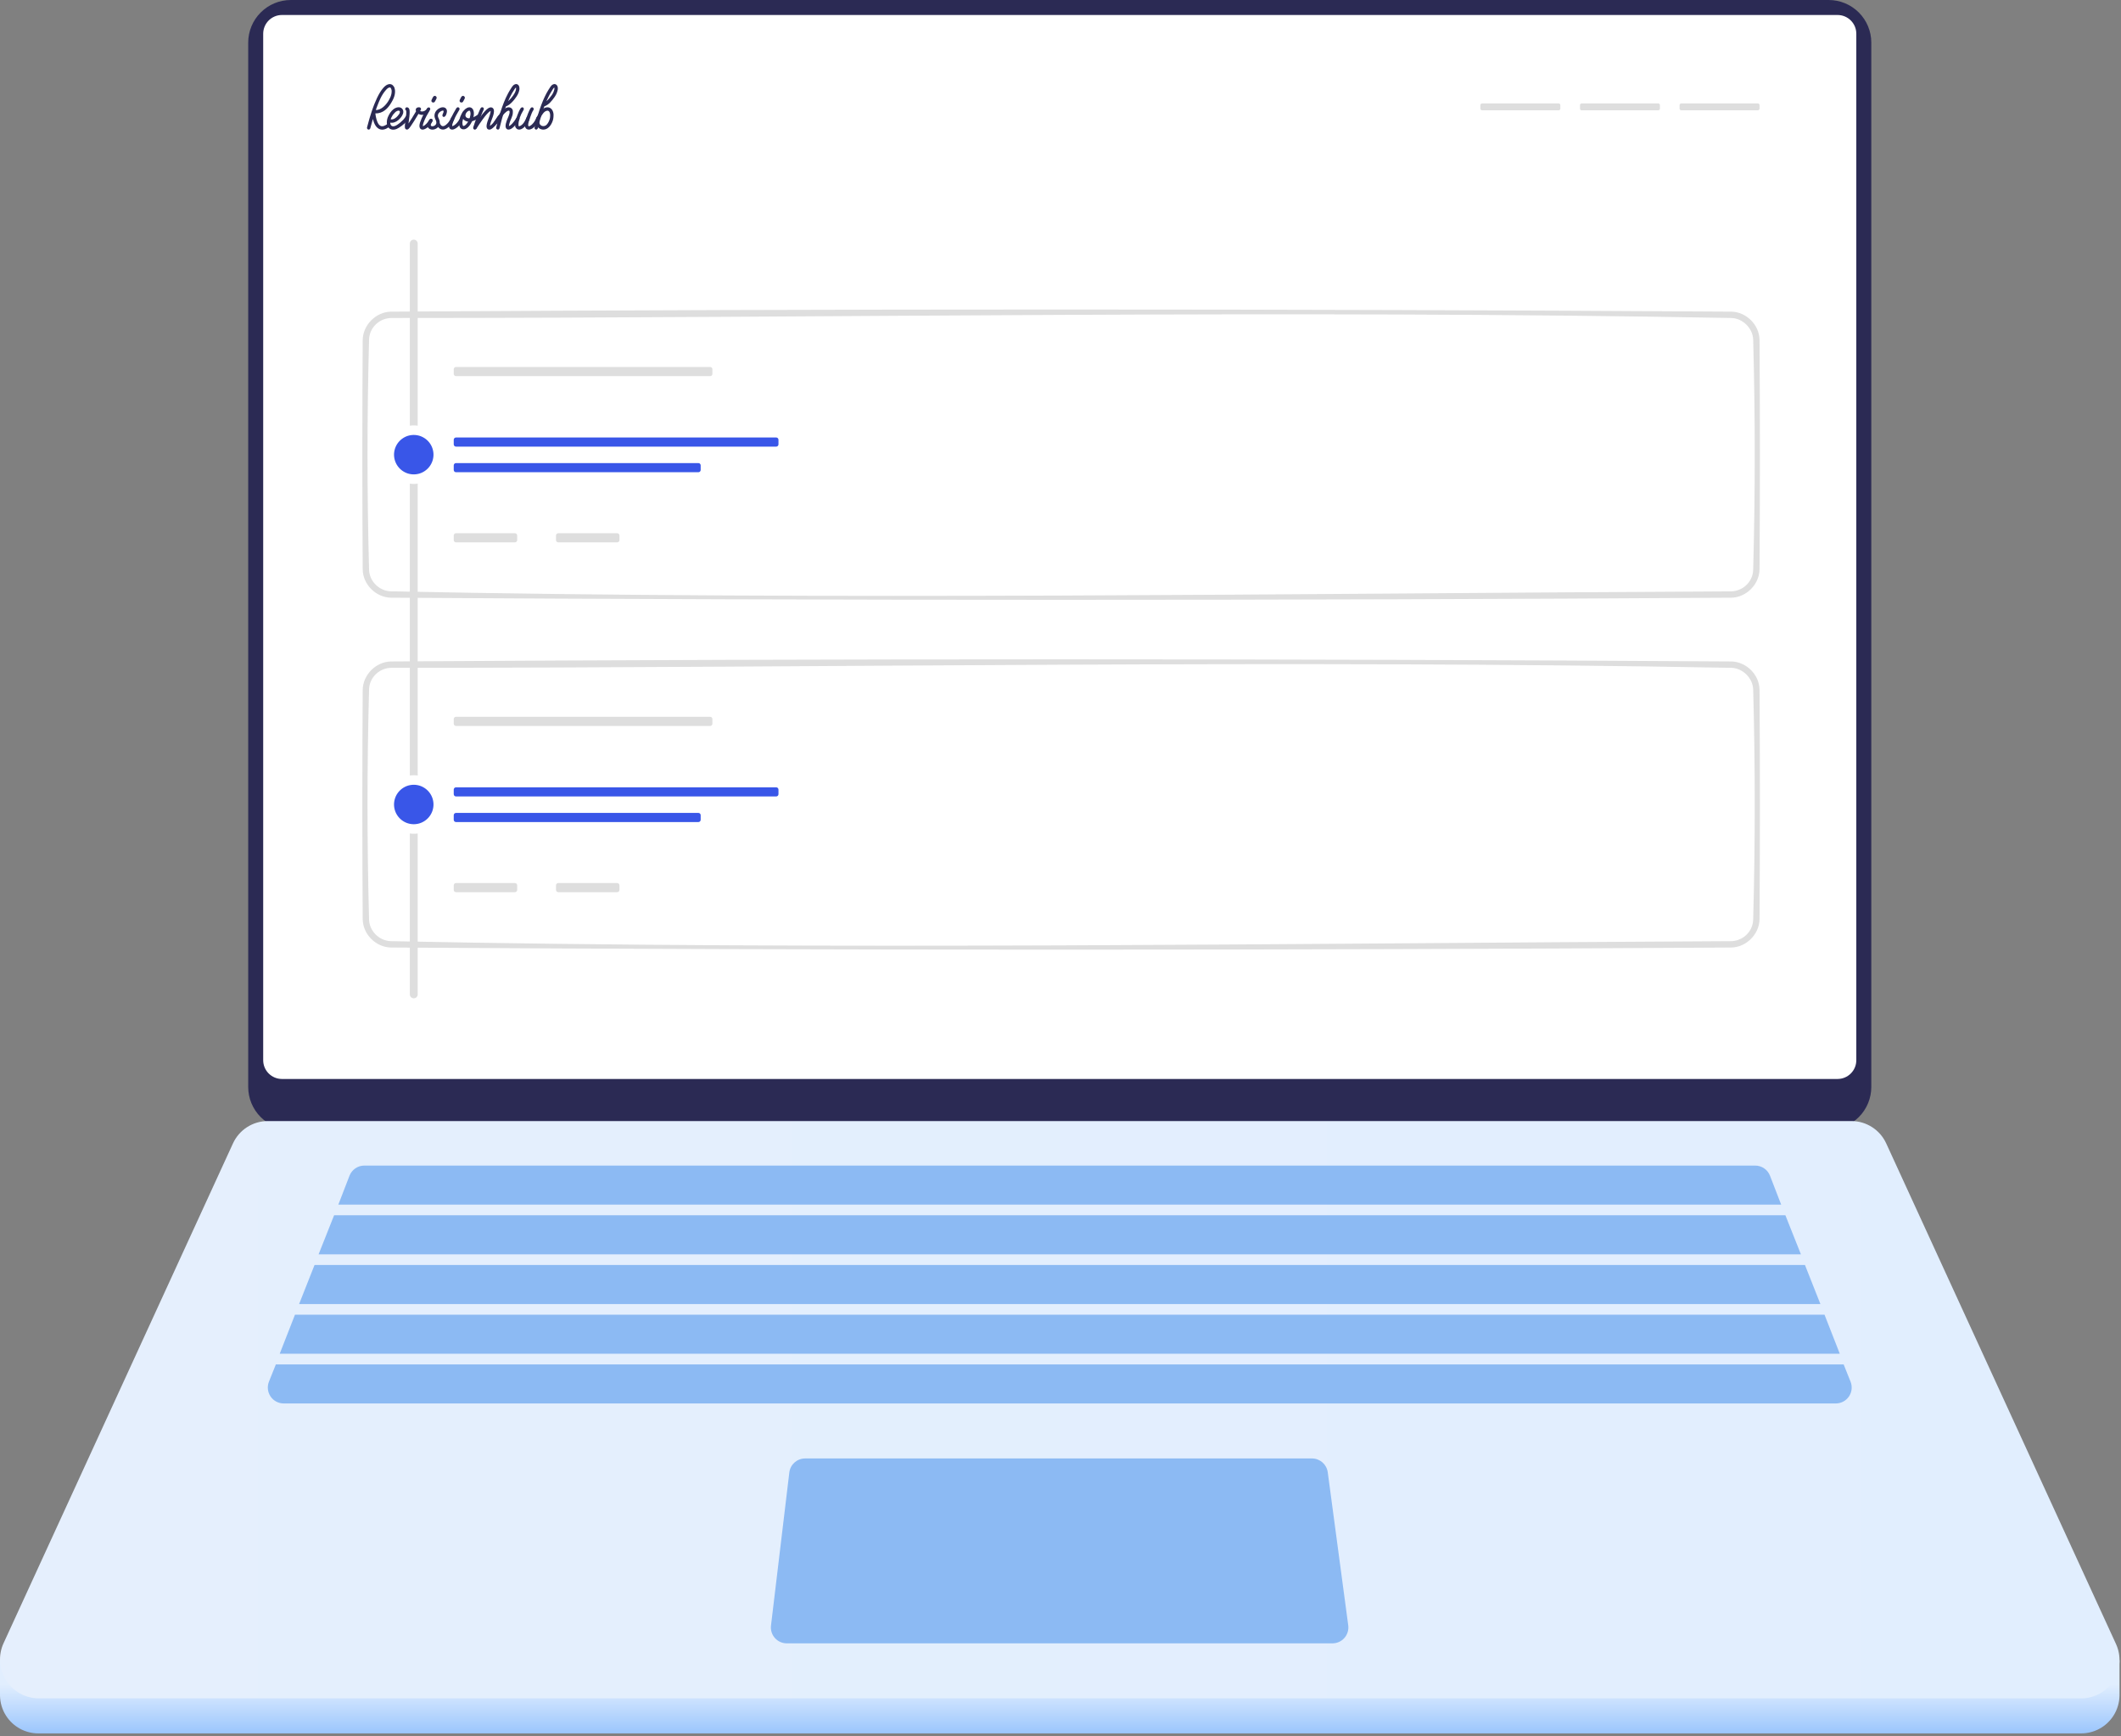 <?xml version="1.0" encoding="UTF-8" standalone="no"?><!DOCTYPE svg PUBLIC "-//W3C//DTD SVG 1.1//EN" "http://www.w3.org/Graphics/SVG/1.1/DTD/svg11.dtd"><svg width="100%" height="100%" viewBox="0 0 667 546" version="1.1" xmlns="http://www.w3.org/2000/svg" xmlns:xlink="http://www.w3.org/1999/xlink" xml:space="preserve" xmlns:serif="http://www.serif.com/" style="fill-rule:evenodd;clip-rule:evenodd;stroke-linejoin:round;stroke-miterlimit:1.414;"><rect x="0" y="0" width="667" height="546" fill="#808080" stroke="none"/><path d="M588.476,13.401c0,-3.554 -1.412,-6.963 -3.925,-9.476c-2.513,-2.513 -5.922,-3.925 -9.476,-3.925c-71.934,0 -411.688,0 -483.621,0c-3.554,0 -6.963,1.412 -9.476,3.925c-2.513,2.513 -3.925,5.922 -3.925,9.476c0,56.157 0,272.227 0,328.384c0,3.554 1.412,6.963 3.925,9.476c2.513,2.513 5.922,3.925 9.476,3.925c71.933,0 411.687,0 483.621,0c3.554,0 6.963,-1.412 9.476,-3.925c2.513,-2.513 3.925,-5.922 3.925,-9.476c0,-56.157 0,-272.227 0,-328.384Z" style="fill:#2b2a54;"/><path d="M583.262,10.611c0,-1.432 -0.569,-2.805 -1.581,-3.817c-1.012,-1.012 -2.385,-1.58 -3.816,-1.58c-50.452,0 -438.749,0 -489.201,0c-1.432,0 -2.804,0.568 -3.817,1.58c-1.012,1.012 -1.58,2.385 -1.58,3.817c0,39.477 0,283.288 0,322.766c0,1.431 0.568,2.804 1.58,3.816c1.013,1.012 2.385,1.581 3.817,1.581c50.452,0 438.749,0 489.201,0c1.431,0 2.804,-0.569 3.816,-1.581c1.012,-1.012 1.581,-2.385 1.581,-3.816c0,-39.478 0,-283.289 0,-322.766Z" style="fill:#fff;stroke:#fff;stroke-width:1px;"/><path d="M3.824,522.031l69.529,-151.478c1.965,-4.282 6.245,-7.027 10.956,-7.027c59.11,0 438.801,0 497.911,0c4.711,0 8.99,2.745 10.956,7.027l69.529,151.478l3.824,0l0,11.104l-0.001,0c-0.026,2.227 -0.667,4.438 -1.907,6.37c-2.217,3.458 -6.041,5.549 -10.148,5.549l-642.418,0c-4.106,0 -7.931,-2.091 -10.148,-5.549c-1.239,-1.932 -1.881,-4.143 -1.906,-6.37l-0.001,0l0,-11.104l3.824,0Z" style="fill:url(#_Linear1);"/><path d="M73.266,359.533c1.965,-4.282 6.245,-7.026 10.957,-7.026c59.119,0 438.865,0 497.984,0c4.712,0 8.992,2.744 10.958,7.026c12.037,26.221 54.546,118.818 72.264,157.414c1.714,3.733 1.409,8.082 -0.808,11.539c-2.217,3.458 -6.042,5.549 -10.15,5.549c-97.432,0 -544.154,0 -642.238,0c-4.167,0 -8.048,-2.122 -10.298,-5.63c-2.249,-3.508 -2.558,-7.919 -0.819,-11.707c17.786,-38.744 60.138,-131 72.15,-157.165Z" style="fill:url(#_Linear2);"/><path d="M581.949,434.446c0.618,1.54 0.431,3.287 -0.499,4.661c-0.93,1.375 -2.482,2.199 -4.142,2.199c-34.746,0 -180.175,0 -180.175,0c0,0 -260.409,0 -307.913,0c-1.659,0 -3.211,-0.824 -4.141,-2.199c-0.93,-1.374 -1.117,-3.121 -0.5,-4.661c1.127,-2.813 2.173,-5.421 2.173,-5.421l493.025,0c0,0 1.045,2.608 2.172,5.421Zm-3.383,-8.77l-165.571,0l-325.032,0l4.801,-12.281l481,0l4.802,12.281Zm-202.34,-27.91l191.387,0l4.855,12.28l-151.212,0l-327.195,0l4.855,-12.28l277.31,0Zm-42.87,-15.63l228.106,0l4.879,12.28l-211.55,0l-254.603,0l4.878,-12.28l228.29,0Zm-223.45,-12.432c0.745,-1.927 2.598,-3.198 4.664,-3.198c39.001,0 398.388,0 437.389,0c2.065,0 3.919,1.271 4.663,3.198c1.407,3.638 3.511,9.083 3.511,9.083l-135.192,0l-183.353,0l-135.192,0c0,0 2.104,-5.445 3.51,-9.083Z" style="fill:#8cbaf3;"/><path d="M417.542,462.939c-0.332,-2.483 -2.451,-4.337 -4.956,-4.337c-23.611,0 -135.635,0 -159.4,0c-2.531,0 -4.663,1.892 -4.964,4.406c-1.249,10.428 -4.384,36.61 -5.764,48.136c-0.17,1.42 0.276,2.844 1.225,3.913c0.949,1.07 2.31,1.681 3.74,1.681c27.149,0 144.281,0 171.604,0c1.442,0 2.813,-0.622 3.763,-1.707c0.949,-1.085 1.384,-2.527 1.193,-3.956c-1.551,-11.586 -5.055,-37.775 -6.441,-48.136Z" style="fill:#8cbaf3;"/><g><path d="M122.601,26.437c0.276,0.008 0.545,0.092 0.769,0.245c0,0 0.431,0.401 0.563,0.666c0.041,0.082 0.089,0.199 0.089,0.199c0.029,0.078 0.015,0.037 0.039,0.108c0,0 0.086,0.273 0.124,0.516c0.042,0.266 0.031,0.268 0.031,0.268c0.007,0.114 0.013,0.272 0.013,0.272c0,0.109 -0.005,0.258 -0.005,0.258c-0.007,0.134 -0.024,0.318 -0.024,0.318c-0.014,0.114 -0.037,0.27 -0.037,0.27c-0.005,0.028 -0.009,0.056 -0.015,0.084c-0.042,0.233 -0.05,0.251 -0.069,0.332c-0.02,0.081 -0.024,0.105 -0.067,0.253c-0.05,0.173 -0.107,0.344 -0.173,0.511c0,0 -0.075,0.195 -0.158,0.372c0,0 -0.161,0.339 -0.286,0.574c-0.946,1.778 -2.284,3.542 -4.444,3.91c-0.294,0.051 -0.595,0.068 -0.894,0.05c0,0 0.002,0.159 0.018,0.285c0.064,0.498 -0.02,0.02 0.115,0.724c0.059,0.305 0.127,0.608 0.214,0.905c0,0 0.117,0.39 0.22,0.644c0.027,0.065 0.054,0.13 0.083,0.194c0.203,0.455 0.451,0.919 0.941,1.174c0.682,0.355 1.56,-0.12 2.183,-0.579c0,0 0.294,-0.172 0.544,-0.052c0.337,0.16 0.388,0.688 0.06,0.929c-0.896,0.656 -1.971,1.197 -3.103,0.727c-0.163,-0.067 -0.317,-0.154 -0.461,-0.257c0,0 -0.27,-0.212 -0.42,-0.376c-0.506,-0.556 -0.815,-1.27 -1.034,-1.99c-0.004,-0.014 -0.088,-0.298 -0.149,-0.549l-0.005,-0.018c-0.292,0.978 -0.561,1.967 -0.816,2.957c0,0 -0.141,0.352 -0.44,0.394c-0.341,0.049 -0.665,-0.296 -0.59,-0.659c0.218,-0.85 0.448,-1.698 0.691,-2.536c0,0 0.091,-0.312 0.166,-0.563c0.167,-0.557 0.341,-1.113 0.522,-1.665l0.134,-0.402c0,0 0.079,-0.233 0.14,-0.407c0.08,-0.23 0.161,-0.459 0.244,-0.688c0,0 0.09,-0.245 0.163,-0.439c0.08,-0.212 0.188,-0.491 0.188,-0.491c0.051,-0.129 0.107,-0.272 0.107,-0.272c0.503,-1.247 1.063,-2.498 1.759,-3.617c0,0 0.21,-0.339 0.392,-0.6c0,0 0.59,-0.823 1.085,-1.261c0.01,-0.009 0.348,-0.293 0.594,-0.434c0.289,-0.166 0.613,-0.278 0.953,-0.284c0.023,0 0.023,0 0.046,0Zm-0.036,1.064c-0.48,0.009 -0.899,0.458 -1.247,0.852c-1.403,1.592 -2.105,3.542 -2.557,4.675c-0.081,0.202 -0.183,0.467 -0.183,0.467c-0.137,0.356 -0.269,0.714 -0.396,1.073l-0.006,0.016c1.769,0.075 3.274,-1.719 3.902,-2.739c0.055,-0.089 0.108,-0.179 0.16,-0.269c0.04,-0.069 0.042,-0.073 0.057,-0.1c0.149,-0.265 0.292,-0.534 0.42,-0.812c0.093,-0.202 0.041,-0.051 0.184,-0.454c0.172,-0.481 0.232,-0.808 0.259,-1.228c0.01,-0.158 0.006,-0.158 0.006,-0.158l0,-0.097c-0.005,-0.186 0.045,-0.268 -0.116,-0.745c-0.097,-0.287 -0.231,-0.467 -0.456,-0.48c-0.009,-0.001 -0.018,-0.001 -0.027,-0.001Z" style="fill:#2b2a54;fill-rule:nonzero;"/><path d="M134.357,34.449c0.393,0.06 0.414,0.221 0.458,0.41c0.095,0.412 -0.403,0.748 -0.822,0.968c-0.743,0.391 -1.666,0.413 -2.398,-0.023c-0.151,0.256 -0.303,0.511 -0.457,0.766l-0.08,0.134c-0.591,0.976 -1.182,1.957 -1.841,2.9c0,0 -0.196,0.283 -0.351,0.481c0,0 -0.238,0.332 -0.465,0.506c-0.165,0.128 -0.368,0.186 -0.557,0.144c-0.136,-0.031 -0.116,-0.035 -0.175,-0.07c0,0 -0.183,-0.163 -0.136,-0.109c0.011,0.012 -0.034,-0.017 -0.092,-0.124c0,0 -0.058,-0.123 -0.058,-0.123c-0.036,-0.108 -0.03,-0.078 -0.049,-0.2c-0.025,-0.161 -0.024,-0.325 -0.017,-0.489l0.009,-0.171c0.009,-0.128 0.02,-0.255 0.033,-0.382c0.092,-0.897 0.242,-1.791 0.338,-2.693c0,0 0.027,-0.266 0.046,-0.504c0.011,-0.151 0.012,-0.177 0.016,-0.26c0.006,-0.132 0.009,-0.317 0.009,-0.317c0,-0.181 -0.005,-0.363 -0.042,-0.538c0,0 -0.251,-0.15 -0.299,-0.38c-0.061,-0.297 0.182,-0.618 0.485,-0.639c0.071,-0.005 0.024,-0.013 0.157,0.01c0.092,0.016 0.211,0.07 0.211,0.07c0.209,0.111 0.203,0.142 0.252,0.202c0,0 0.092,0.132 0.103,0.151c0.051,0.093 0.047,0.095 0.047,0.095c0.084,0.205 0.071,0.201 0.092,0.302c0.003,0.016 0.038,0.258 0.038,0.258c0.031,0.352 0.02,0.71 -0.004,1.06c-0.002,0.034 -0.002,0.034 -0.004,0.068c-0.016,0.202 -0.042,0.466 -0.042,0.466c-0.011,0.108 -0.021,0.205 -0.021,0.205c-0.083,0.72 -0.187,1.44 -0.278,2.156l-0.006,0.053c0.735,-1.086 1.41,-2.204 2.075,-3.322l0.072,-0.121c0.101,-0.171 0.235,-0.397 0.235,-0.397c-0.024,-0.055 -0.016,-0.035 -0.035,-0.088l-0.033,-0.108c-0.046,-0.199 -0.028,-0.203 -0.028,-0.203c0,0 -0.033,-0.077 0.042,-0.298c0.023,-0.066 0.017,-0.072 0.076,-0.161c0,0 0.051,-0.072 0.051,-0.072c0.053,-0.063 0,-0.017 0.084,-0.089c0,0 0.093,-0.073 0.093,-0.073c0.155,-0.104 0.108,-0.062 0.139,-0.075c0.029,-0.012 0.058,-0.023 0.088,-0.032c0.185,-0.057 0.349,-0.052 0.568,-0.047c0,0 0.22,0.011 0.365,0.156c0.146,0.147 0.194,0.383 0.116,0.576c-0.067,0.165 -0.121,0.218 -0.181,0.323c0,0 -0.081,0.067 -0.008,0.109c0.554,0.312 1.276,0.083 1.765,-0.328c0,0 0.156,-0.12 0.308,-0.134c0.069,-0.006 0.086,0 0.108,0.001Zm-6.451,0.348c0,0 -0.005,0 0,0Z" style="fill:#2b2a54;fill-rule:nonzero;"/><path d="M125.354,33.727c0.401,0.004 0.781,0.122 1.076,0.422c0,0 0.229,0.306 0.233,0.313c0.049,0.092 0.096,0.227 0.096,0.228c0.067,0.204 0.073,0.499 0.073,0.499c-0.005,0.129 -0.002,0.068 -0.009,0.145l-0.067,0.35c-0.26,0.834 -0.886,1.566 -1.518,2.096c-0.692,0.581 -1.611,0.962 -2.524,0.785c0.021,0.4 0.11,0.857 0.519,1.056c0.557,0.272 1.237,-0.092 1.62,-0.336c0.707,-0.451 1.362,-1.004 1.942,-1.606c0,0 0.664,-0.769 0.816,-1.109c0,0 0.252,-0.383 0.583,-0.327c0.325,0.055 0.532,0.438 0.384,0.77c-0.607,1.368 -1.957,2.407 -3.153,3.17c-0.832,0.53 -1.899,0.858 -2.795,0.321c-0.241,-0.144 -0.447,-0.352 -0.596,-0.584c-0.036,-0.056 0.003,0.05 -0.133,-0.24l-0.096,-0.232c-0.101,-0.304 -0.116,-0.429 -0.138,-0.624c-0.013,-0.12 -0.02,-0.288 -0.02,-0.288c-0.005,-0.389 0.042,-0.778 0.141,-1.149c0,0 0.075,-0.278 0.161,-0.501c0,0 0.205,-0.482 0.367,-0.777c0.497,-0.906 1.156,-1.776 2.155,-2.195c0.279,-0.117 0.579,-0.188 0.883,-0.187Zm-0.017,1.064c-0.316,0.004 -0.618,0.161 -0.875,0.346c0,0 -0.698,0.662 -0.916,0.99c-0.169,0.255 -0.318,0.525 -0.451,0.792c-0.06,0.118 -0.069,0.144 -0.099,0.215c-0.063,0.148 -0.136,0.374 -0.136,0.374c0.902,0.216 1.766,-0.538 2.208,-1.06c0.326,-0.385 0.7,-0.793 0.699,-1.296c0,-0.199 -0.201,-0.362 -0.43,-0.361Z" style="fill:#2b2a54;fill-rule:nonzero;"/><path d="M146.094,34.864c0.243,0.024 0.263,0.081 0.332,0.148c0.329,0.318 -0.078,0.883 -0.072,1.205c0.005,0.229 0.072,0.46 0.227,0.637c0.043,0.049 0.37,0.309 0.761,0.337c1.008,0.07 1.987,-0.514 2.844,-1.079c0,0 0.26,-0.133 0.475,-0.056c0.352,0.128 0.467,0.68 0.136,0.927c-0.719,0.537 -1.879,1.096 -2.818,1.237c-0.679,0.101 -1.403,0.029 -1.984,-0.454c0,0 -0.223,-0.198 -0.357,-0.397c-0.017,-0.025 -0.115,-0.193 -0.115,-0.193c-0.122,-0.247 -0.204,-0.513 -0.226,-0.804l-0.007,-0.141c0,-0.061 0.001,-0.067 0.001,-0.067c0.002,-0.096 0.015,-0.213 0.015,-0.214c0.031,-0.255 0.019,-0.155 0.06,-0.301c0.02,-0.072 0.054,-0.169 0.054,-0.169c0.044,-0.115 0.04,-0.1 0.066,-0.154c0,0 0.18,-0.424 0.515,-0.46c0.06,-0.006 0.074,-0.002 0.093,-0.002Z" style="fill:#2b2a54;fill-rule:nonzero;"/><path d="M135.594,37.341c0.129,0.021 0.166,0.043 0.23,0.087c0.224,0.151 0.278,0.498 0.151,0.73c-0.573,1.042 -1.395,2.042 -2.496,2.477c-0.312,0.123 -0.672,0.177 -0.987,0.037c0,0 -0.185,-0.109 -0.185,-0.109c-0.071,-0.056 -0.171,-0.171 -0.171,-0.171c-0.104,-0.142 -0.105,-0.17 -0.105,-0.17c-0.051,-0.114 -0.096,-0.289 -0.096,-0.289c-0.02,-0.105 -0.03,-0.247 -0.03,-0.247c-0.002,-0.107 0.002,-0.235 0.002,-0.235c0.016,-0.191 0.018,-0.191 0.027,-0.251c0.008,-0.053 0.017,-0.106 0.027,-0.159c0.034,-0.182 0.081,-0.361 0.135,-0.538c0,0 0.262,-0.758 0.463,-1.215c0.502,-1.14 1.119,-2.219 1.763,-3.288c0,0 0.545,-0.477 0.876,-0.051c0.116,0.149 0.143,0.363 0.068,0.538c-0.059,0.135 -0.098,0.171 -0.146,0.251c-0.732,1.223 -1.451,2.464 -1.921,3.814c-0.12,0.344 -0.234,0.673 -0.232,1.051c0.001,0.128 0.021,0.076 0.035,0.072c0.439,-0.123 0.802,-0.477 1.086,-0.763c0.381,-0.384 0.713,-0.819 0.97,-1.296c0,0 0.233,-0.304 0.536,-0.275Zm-2.604,2.417c-0.002,-0.003 -0.001,-0.001 0,0Zm-0.002,-0.003c0,0 0,-0.001 0,0Zm0,-0.001c0,0 0,0 0,0Zm-0.001,0c0,0 0,-0.001 0,0Zm0,-0.001c0,0 0,0 0,0Z" style="fill:#2b2a54;fill-rule:nonzero;"/><path d="M136.761,30.139c0.388,0.014 0.687,0.456 0.505,0.836c-0.18,0.35 -0.331,0.724 -0.556,1.041c-0.233,0.33 -0.851,0.297 -1.013,-0.128c-0.056,-0.148 -0.047,-0.317 0.023,-0.462c0.29,-0.567 0.489,-1.292 1.041,-1.287Z" style="fill:#2b2a54;fill-rule:nonzero;"/><path d="M144.017,33.725c0.132,0.01 0.17,0.029 0.238,0.067c0.226,0.127 0.335,0.432 0.229,0.676c-0.013,0.029 -0.017,0.036 -0.033,0.063l-0.057,0.095c-0.686,1.151 -1.351,2.303 -1.835,3.573c-0.019,0.05 -0.038,0.1 -0.056,0.151c-0.158,0.433 -0.363,0.901 -0.268,1.334c0,0 0.424,-0.144 0.703,-0.35c0.611,-0.451 1.114,-1.05 1.471,-1.712c0,0 0.208,-0.295 0.48,-0.293c0.373,0.002 0.645,0.455 0.454,0.804c-0.138,0.252 -0.353,0.57 -0.383,0.613c-0.072,0.102 -0.171,0.232 -0.171,0.232c-0.541,0.69 -1.165,1.332 -1.99,1.652c-0.364,0.142 -0.8,0.197 -1.155,-0.031l-0.059,-0.041c-0.049,-0.037 -0.004,0.005 -0.086,-0.073c-0.18,-0.173 -0.24,-0.36 -0.24,-0.36c-0.081,-0.224 -0.111,-0.464 -0.097,-0.702l0.009,-0.116c0.024,-0.224 0.065,-0.444 0.123,-0.66c0,0 0.127,-0.458 0.27,-0.827c0,0 0.102,-0.264 0.194,-0.478c0.501,-1.161 1.123,-2.268 1.782,-3.36c0,0 0.225,-0.259 0.477,-0.257Zm-1.769,6.005c0,0 0,0 0,0Z" style="fill:#2b2a54;fill-rule:nonzero;"/><path d="M145.63,30.139c0.388,0.014 0.687,0.456 0.505,0.836c-0.18,0.35 -0.332,0.724 -0.556,1.041c-0.233,0.33 -0.851,0.297 -1.013,-0.128c-0.056,-0.148 -0.047,-0.317 0.022,-0.462c0.291,-0.567 0.49,-1.292 1.042,-1.287Z" style="fill:#2b2a54;fill-rule:nonzero;"/><path d="M135.6,37.373c0.238,0.04 0.248,0.091 0.312,0.157c0.217,0.223 0.126,0.553 -0.084,0.875c-0.168,0.259 -0.328,0.537 -0.361,0.833c-0.015,0.133 0.045,0.279 0.054,0.29c0.174,0.218 0.51,0.19 0.781,0.122c0.404,-0.101 0.771,-0.385 0.883,-0.799c0.122,-0.447 -0.068,-0.926 -0.258,-1.305c-0.069,-0.137 -0.065,-0.139 -0.065,-0.139c-0.082,-0.188 -0.145,-0.383 -0.183,-0.582l-0.043,-0.431c0,-0.149 0.024,-0.36 0.024,-0.36c0.024,-0.146 0.079,-0.352 0.079,-0.352c0.044,-0.139 0.129,-0.331 0.129,-0.331c0.053,-0.112 0.018,-0.055 0.116,-0.217c0,0 0.139,-0.236 0.332,-0.448c0,0 0.225,-0.239 0.436,-0.396c0,0 0.556,-0.381 1.022,-0.497c0.429,-0.107 0.909,-0.101 1.291,0.171c0.063,0.044 0.092,0.063 0.173,0.153c0,0 0.172,0.248 0.172,0.248c0.07,0.148 0.07,0.168 0.07,0.168l0.039,0.144c0.018,0.091 0.029,0.222 0.029,0.222c0.006,0.127 -0.001,0.212 -0.001,0.212c-0.012,0.177 -0.069,0.425 -0.069,0.425c-0.038,0.141 -0.065,0.248 -0.151,0.458l-0.111,0.255c-0.189,0.392 -0.627,0.717 -0.97,0.375c-0.427,-0.426 0.401,-1.207 0.225,-1.751c-0.108,-0.334 -1.09,0.154 -1.467,0.649c-0.158,0.207 -0.267,0.451 -0.296,0.707c-0.022,0.191 -0.006,0.358 0.061,0.574c0.032,0.101 0.075,0.2 0.124,0.294c0.038,0.074 0.018,0.033 0.067,0.136c0.17,0.357 0.132,0.309 0.151,0.362c0.076,0.213 0.113,0.393 0.113,0.393c0.025,0.122 0.049,0.297 0.049,0.297c0.009,0.103 0.014,0.246 0.014,0.246c0,0.125 -0.016,0.299 -0.016,0.299c-0.025,0.178 -0.012,0.122 -0.049,0.264l-0.035,0.125c-0.066,0.193 -0.099,0.265 -0.166,0.383c0,0 -0.142,0.22 -0.142,0.22c-0.684,0.916 -2.157,1.288 -3.013,0.553c-0.057,-0.049 -0.127,-0.124 -0.127,-0.124c-0.071,-0.083 -0.09,-0.113 -0.09,-0.113c-0.07,-0.099 -0.139,-0.246 -0.149,-0.27c-0.092,-0.228 -0.078,-0.257 -0.088,-0.338c-0.051,-0.38 -0.012,-0.324 -0.006,-0.38c0.014,-0.136 0.051,-0.293 0.051,-0.293c0.054,-0.202 0.026,-0.106 0.068,-0.226c0.123,-0.358 0.321,-0.686 0.544,-1c0,0 0.25,-0.285 0.531,-0.258Zm3.862,-2.523c0,0 0,0 0,0Zm-0.001,-0.002c0,0 0,0 0,0Zm-0.012,-0.016c0,0 0,0 0,0Zm0,0c0,0 0,0 0,0Zm-0.001,-0.001c0,0 0,-0.001 0,0Zm-0.003,-0.002c0,0 0,-0.001 0,0Zm-0.001,-0.001c0,0 0,0 0,0Zm0,0c0,0 0,0 0,0Z" style="fill:#2b2a54;fill-rule:nonzero;"/><path d="M147.633,33.739c0.316,0.005 0.625,0.133 0.853,0.352c0,0 0.175,0.205 0.175,0.205c0.048,0.07 0.107,0.176 0.107,0.176c0.12,0.234 0.191,0.488 0.225,0.747l0.023,0.232c0.021,0.336 0.002,0.675 -0.07,1.097l-0.08,0.383c-0.034,0.133 -0.084,0.311 -0.084,0.311c-0.066,0.218 -0.1,0.315 -0.1,0.315c-0.038,0.104 -0.087,0.235 -0.087,0.235c-0.073,0.187 -0.152,0.371 -0.239,0.55c0,0 -0.213,0.428 -0.41,0.731c-0.397,0.612 -0.891,1.199 -1.579,1.488c-0.499,0.209 -1.119,0.159 -1.519,-0.252c-0.08,-0.082 -0.171,-0.215 -0.171,-0.215c-0.192,-0.303 -0.29,-0.664 -0.32,-1.029l-0.012,-0.172c-0.007,-0.383 0.024,-0.748 0.097,-1.124c0,0 0.083,-0.406 0.203,-0.774c0,0 0.093,-0.274 0.173,-0.471c0,0 0.161,-0.388 0.329,-0.702c0.421,-0.782 0.978,-1.536 1.767,-1.912c0.224,-0.107 0.468,-0.173 0.719,-0.171Zm-0.02,1.064c-0.555,0.009 -0.957,0.649 -1.172,0.948c0,0 -0.2,0.29 -0.322,0.512c-0.251,0.456 -0.448,0.944 -0.576,1.456c-0.036,0.145 -0.071,0.32 -0.098,0.502l-0.018,0.146c-0.02,0.199 -0.012,0.132 -0.014,0.169c0,0 0.019,0.769 0.159,0.982c0.18,0.271 0.634,-0.066 0.826,-0.235c0.2,-0.177 0.372,-0.385 0.527,-0.601l0.092,-0.133c0.176,-0.267 0.33,-0.547 0.459,-0.838c0,0 0.11,-0.25 0.189,-0.472c0,0 0.188,-0.566 0.257,-1.027l0.018,-0.147c0.019,-0.196 0.016,-0.179 0.019,-0.306l0.001,-0.104c-0.001,-0.047 -0.003,-0.095 -0.006,-0.142c-0.001,-0.012 -0.002,-0.025 -0.003,-0.037c-0.025,-0.301 -0.111,-0.674 -0.338,-0.673Z" style="fill:#2b2a54;fill-rule:nonzero;"/><path d="M160.186,34.888c-0.186,-0.259 -0.645,0.027 -0.882,0.198c-0.421,0.302 -0.776,0.69 -1.113,1.083c-0.075,0.088 -0.079,0.095 -0.113,0.136c-0.044,0.053 -0.087,0.107 -0.13,0.16c-0.183,0.229 -0.359,0.464 -0.53,0.702c0,0 -0.183,0.256 -0.313,0.447c-0.257,0.378 -0.505,0.761 -0.736,1.153c0,0 -0.373,0.411 -0.731,0.206c-0.246,-0.141 -0.339,-0.483 -0.189,-0.74c0.087,-0.149 0.062,-0.106 0.13,-0.217c0.53,-0.865 1.105,-1.708 1.76,-2.486c0,0 0.207,-0.244 0.337,-0.386c0.565,-0.617 1.196,-1.233 1.988,-1.38c0.427,-0.079 0.896,0.016 1.212,0.306c0,0 0.103,0.104 0.124,0.13c0.053,0.066 0.114,0.166 0.114,0.166c0.075,0.139 0.115,0.229 0.15,0.38c0,0 0.067,0.84 -0.095,1.441c0,0 -0.16,0.534 -0.315,0.905c0,0 -0.199,0.458 -0.311,0.733l-0.094,0.238c-0.074,0.195 -0.144,0.391 -0.206,0.59l-0.082,0.285c-0.047,0.178 -0.086,0.359 -0.103,0.544c-0.008,0.082 -0.108,0.241 0.101,0.13c0.653,-0.347 1.158,-0.997 1.54,-1.498c0.193,-0.259 0.374,-0.525 0.542,-0.8l0.164,-0.279c0.214,-0.346 0.384,-0.302 0.585,-0.254c0.332,0.078 0.506,0.492 0.317,0.82c-0.156,0.272 -0.16,0.27 -0.205,0.343c-0.42,0.672 -0.468,0.71 -0.725,1.034c0,0 -0.16,0.198 -0.274,0.33c-0.415,0.479 -0.879,0.939 -1.422,1.232c0,0 -0.708,0.395 -1.211,0.097l-0.081,-0.053c-0.133,-0.103 -0.118,-0.104 -0.162,-0.157l-0.054,-0.075c-0.028,-0.043 -0.001,0.015 -0.05,-0.087c0,0 -0.077,-0.19 -0.092,-0.248c-0.023,-0.093 -0.019,-0.055 -0.032,-0.182l-0.012,-0.153c0,-0.149 0.006,-0.297 0.028,-0.444c0,0 0.018,-0.123 0.018,-0.123c0.023,-0.125 0.05,-0.253 0.05,-0.253c0.072,-0.307 0.166,-0.607 0.264,-0.887c0,0 0.076,-0.208 0.108,-0.293c0.083,-0.215 0.17,-0.428 0.262,-0.638c0,0 0.067,-0.154 0.125,-0.291c0.018,-0.041 -0.013,0.039 0.067,-0.164c0.083,-0.207 0.158,-0.418 0.219,-0.632c0,0 0.257,-0.701 0.065,-1.058c0,0 -0.004,-0.006 -0.007,-0.011Z" style="fill:#2b2a54;fill-rule:nonzero;"/><path d="M154.373,33.756c0.152,0.004 0.366,0.08 0.366,0.08c0.218,0.098 0.155,0.086 0.198,0.121c0,0 0.129,0.126 0.129,0.126c0.1,0.124 0.082,0.112 0.082,0.112c0.162,0.272 0.109,0.225 0.122,0.272l0.039,0.158c0.033,0.186 0.025,0.188 0.025,0.192c0,0.006 0.005,0.199 0.005,0.199c-0.005,0.205 -0.03,0.394 -0.057,0.55c-0.033,0.194 -0.004,0.069 -0.081,0.378c-0.026,0.106 -0.066,0.249 -0.066,0.249c-0.017,0.059 -0.035,0.119 -0.053,0.178c-0.017,0.055 0.011,-0.018 -0.103,0.317l-0.059,0.171c-0.183,0.498 -0.387,0.988 -0.553,1.494c0,0 -0.104,0.324 -0.163,0.547c0,0 -0.109,0.438 -0.127,0.685c0.673,-0.442 1.172,-1.118 1.611,-1.703c0,0 0.372,-0.502 0.649,-0.925c0.109,-0.167 0.259,-0.4 0.259,-0.4c0.188,-0.238 0.318,-0.222 0.447,-0.217c0.38,0.013 0.636,0.487 0.405,0.858c-0.104,0.164 -0.249,0.385 -0.249,0.385c-0.623,0.937 -1.28,1.868 -2.188,2.629l-0.138,0.112c-0.466,0.357 -0.823,0.519 -1.236,0.402l-0.095,-0.033c-0.278,-0.126 -0.264,-0.124 -0.387,-0.351l-0.046,-0.09c-0.089,-0.217 -0.063,-0.19 -0.07,-0.226c0,0 -0.016,-0.092 -0.018,-0.112c-0.006,-0.047 -0.004,0.033 -0.01,-0.113c0,0 0.001,-0.244 0.001,-0.244c0.005,-0.092 0.018,-0.209 0.018,-0.209c0.014,-0.099 0.019,-0.129 0.019,-0.129c0,0 0.052,-0.283 0.052,-0.283c0.042,-0.186 0.089,-0.371 0.143,-0.555l0.053,-0.177c0.194,-0.611 0.449,-1.197 0.653,-1.797c0,0 0.194,-0.57 0.27,-0.951c0.029,-0.145 0.027,-0.151 0.036,-0.215c0,0 0.032,-0.23 0.012,-0.39c0,0 -0.466,0.312 -0.741,0.583c-0.418,0.413 -0.792,0.866 -1.15,1.326c0,0 -0.367,0.475 -0.639,0.848c-0.65,0.891 -1.261,1.806 -1.847,2.733l-0.059,0.092c-0.308,0.392 -1.184,0.097 -0.92,-0.521c0.047,-0.112 0.07,-0.125 0.1,-0.172c0.749,-1.194 1.544,-2.365 2.423,-3.502c0,0 0.234,-0.3 0.39,-0.491c0.339,-0.417 0.69,-0.825 1.08,-1.192c0,0 0.301,-0.288 0.571,-0.472c0,0 0.457,-0.332 0.897,-0.327Zm-0.213,0.019c-0.012,0.003 0.001,0 0,0Z" style="fill:#2b2a54;fill-rule:nonzero;"/><path d="M151.652,33.719c0.278,0.021 0.322,0.108 0.398,0.206c0.137,0.178 0.139,0.44 0.014,0.631c-0.046,0.071 -0.242,0.498 -0.395,0.857c-0.683,1.611 -1.305,3.277 -1.815,4.925c0,0 -0.227,0.496 -0.628,0.416c-0.289,-0.058 -0.486,-0.377 -0.405,-0.678c0.567,-1.849 1.243,-3.684 2.036,-5.464c0.081,-0.182 0.204,-0.437 0.204,-0.437c0.037,-0.072 0.091,-0.167 0.091,-0.167c0.107,-0.169 0.28,-0.291 0.5,-0.289Z" style="fill:#2b2a54;fill-rule:nonzero;"/><path d="M166.126,36.69c0.114,0.022 0.143,0.039 0.198,0.074c0.625,0.39 -0.228,1.698 -0.782,2.442c-0.441,0.593 -0.971,1.149 -1.668,1.424c-0.403,0.159 -0.878,0.183 -1.262,-0.05c-0.012,-0.008 -0.024,-0.016 -0.036,-0.024c-0.126,-0.086 -0.273,-0.26 -0.273,-0.26c-0.073,-0.094 -0.122,-0.193 -0.122,-0.193c-0.193,-0.369 -0.127,0.022 -0.188,-0.696c-0.006,-0.069 -0.01,-0.167 -0.01,-0.167c-0.001,-0.048 -0.001,-0.052 -0.001,-0.052c0,-0.974 0.359,-1.946 0.662,-2.801c0,0 0.067,-0.189 0.115,-0.316c0.275,-0.729 0.578,-1.453 1.01,-2.088c0,0 0.359,-0.377 0.708,-0.184c0.283,0.155 0.325,0.554 0.146,0.82c-0.012,0.019 -0.012,0.019 -0.024,0.037c-0.962,1.51 -1.555,3.257 -1.552,4.547c0,0.022 0.001,0.044 0.002,0.066c0.014,0.227 -0.042,0.619 0.545,0.321c0.938,-0.477 1.495,-1.507 1.891,-2.423c0.047,-0.107 0.049,-0.114 0.066,-0.155c0,0 0.04,-0.09 0.093,-0.15c0.118,-0.133 0.301,-0.195 0.482,-0.172Z" style="fill:#2b2a54;fill-rule:nonzero;"/><path d="M169.274,36.586c0.115,0.019 0.145,0.036 0.201,0.069c0.238,0.139 0.294,0.483 0.194,0.735c-0.13,0.331 -0.281,0.654 -0.454,0.964c0,0 -0.029,0.053 -0.063,0.11c-0.042,0.074 -0.042,0.074 -0.086,0.146c-0.515,0.839 -1.17,1.637 -2.106,2.01c-0.405,0.161 -0.877,0.207 -1.282,-0.021c-0.143,-0.087 -0.267,-0.198 -0.363,-0.336c0,0 -0.106,-0.16 -0.158,-0.303c0,0 -0.073,-0.218 -0.094,-0.38c0,0 -0.023,-0.37 -0.023,-0.37c0.004,-0.19 0.023,-0.347 0.023,-0.347c0.027,-0.208 0.062,-0.415 0.114,-0.618c0,0 0.142,-0.503 0.27,-0.892c0,0 0.152,-0.451 0.231,-0.674c0.222,-0.628 0.463,-1.253 0.745,-1.86c0,0 0.232,-0.519 0.457,-0.843c0,0 0.23,-0.263 0.497,-0.237c0.369,0.036 0.604,0.514 0.374,0.849c-0.454,0.659 -0.702,1.439 -0.956,2.131c-0.261,0.708 -0.548,1.426 -0.66,2.157c-0.012,0.078 -0.015,0.107 -0.02,0.161c-0.021,0.211 -0.04,0.451 0.07,0.612c0.164,0.242 0.859,-0.279 1.119,-0.522c0.64,-0.6 1.091,-1.379 1.404,-2.202c0,0 0.038,-0.091 0.09,-0.153c0.114,-0.136 0.295,-0.203 0.476,-0.186Zm-3.089,3.063c0,0 -0.004,-0.005 0,0Z" style="fill:#2b2a54;fill-rule:nonzero;"/><path d="M142.372,36.684c0.24,0.016 0.261,0.07 0.333,0.133c0.214,0.188 0.188,0.505 0.051,0.815c-0.022,0.05 0.014,-0.017 -0.108,0.231c-0.171,0.349 -0.204,0.388 -0.269,0.5c0,0 -0.148,0.246 -0.28,0.437c-0.119,0.174 -0.247,0.342 -0.385,0.501c0,0 -0.466,0.484 -0.466,0.484c-0.082,0.076 -0.165,0.149 -0.251,0.22c-0.655,0.542 -1.501,0.959 -2.379,0.602c-0.269,-0.11 -0.507,-0.287 -0.708,-0.497c0,0 -0.154,-0.178 -0.154,-0.178c-0.09,-0.117 -0.171,-0.246 -0.171,-0.246c-0.174,-0.291 -0.142,-0.257 -0.163,-0.303c-0.183,-0.403 0.29,-0.995 0.76,-0.695c0.069,0.044 0.127,0.103 0.169,0.173c0.069,0.115 0.075,0.156 0.102,0.202c0.165,0.288 0.413,0.567 0.751,0.605c0.435,0.049 0.826,-0.242 1.137,-0.502c0,0 0.126,-0.106 0.25,-0.226c0,0 0.149,-0.143 0.285,-0.297c0.054,-0.061 0.055,-0.064 0.077,-0.09c0.249,-0.3 0.462,-0.626 0.649,-0.98l0.141,-0.284c0.013,-0.028 0.016,-0.028 0.063,-0.139c0.031,-0.075 0.071,-0.172 0.071,-0.172c0.045,-0.082 0.058,-0.093 0.087,-0.124c0.103,-0.112 0.255,-0.171 0.408,-0.17Z" style="fill:#2b2a54;fill-rule:nonzero;"/><path d="M172.215,33.736c0.569,0.009 1.107,0.335 1.415,0.816c0,0 0.145,0.256 0.145,0.256c0.099,0.209 0.176,0.429 0.225,0.655c0,0 0.054,0.248 0.075,0.482c0.004,0.048 0.02,0.994 -0.143,1.645l-0.099,0.344c-0.465,1.434 -1.502,2.832 -2.973,2.823c-0.48,-0.003 -0.958,-0.161 -1.346,-0.444c0,0 -0.414,-0.312 -0.654,-0.728l-0.079,-0.146c-0.123,-0.254 -0.128,-0.284 -0.174,-0.451c0,0 -0.06,-0.231 -0.081,-0.376c-0.007,-0.05 -0.013,-0.101 -0.018,-0.151c-0.017,-0.184 -0.011,-0.443 -0.011,-0.443c0.012,-0.217 0.039,-0.398 0.039,-0.398c0.017,-0.102 0.036,-0.205 0.059,-0.307c0.027,-0.116 0.009,-0.081 0.053,-0.182c0,0 0.284,-0.569 0.534,-0.978c0,0 0.202,-0.329 0.396,-0.6c0.619,-0.868 1.385,-1.785 2.577,-1.817c0.02,0 0.04,0 0.06,0Zm-0.024,1.064c-1.011,0.011 -1.697,1.245 -2.1,1.906c-0.16,0.264 -0.313,0.533 -0.449,0.811c0,0 -0.053,0.264 -0.053,0.264c-0.036,0.245 -0.042,0.492 0,0.738l0.018,0.09c0.018,0.072 0.049,0.172 0.049,0.172c0.121,0.336 0.165,0.343 0.236,0.433c0.476,0.6 1.483,0.599 2.058,-0.039c0.5,-0.555 0.824,-1.269 0.983,-1.984c0,0 0.119,-0.672 0.088,-1.08c0,0 -0.033,-0.333 -0.089,-0.533c-0.101,-0.364 -0.311,-0.754 -0.702,-0.777c-0.013,-0.001 -0.026,-0.001 -0.039,-0.001Z" style="fill:#2b2a54;fill-rule:nonzero;"/><path d="M162.332,26.429c0.206,0.009 0.407,0.081 0.567,0.21c0,0 0.229,0.257 0.229,0.257c0.023,0.037 0.045,0.075 0.064,0.114c0.116,0.228 0.176,0.615 0.167,0.872l-0.004,0.099c-0.008,0.097 -0.007,0.136 -0.034,0.295c0,0 -0.125,0.555 -0.235,0.841c-0.066,0.173 -0.142,0.341 -0.224,0.506c0,0 -0.202,0.388 -0.381,0.667c-0.177,0.276 -0.371,0.541 -0.573,0.801c0,0 -0.11,0.142 -0.193,0.244c-0.137,0.169 -0.157,0.19 -0.225,0.269l-0.182,0.207c-0.155,0.171 -0.38,0.4 -0.38,0.4c-0.522,0.511 -1.099,1.011 -1.786,1.223c0,0 -0.167,0.417 -0.297,0.787c-0.703,2.002 -1.269,4.061 -1.766,6.136c0,0 -0.099,0.265 -0.285,0.355c-0.349,0.17 -0.832,-0.164 -0.75,-0.602c0.319,-1.335 0.668,-2.667 1.065,-3.985c0,0 0.155,-0.517 0.303,-0.977c0.625,-1.947 1.357,-3.88 2.294,-5.652c0.019,-0.036 0.019,-0.036 0.038,-0.072c0.146,-0.276 0.299,-0.548 0.456,-0.817l0.035,-0.06c0.201,-0.34 0.411,-0.675 0.631,-1.003c0,0 0.118,-0.178 0.211,-0.311c0.014,-0.021 0.014,-0.02 0.028,-0.041c0.107,-0.149 0.227,-0.288 0.364,-0.41c0,0 0.426,-0.343 0.817,-0.354c0.023,0 0.023,0 0.046,0.001Zm-0.081,1.092c-0.179,0.114 -0.293,0.307 -0.413,0.483c-0.264,0.39 -0.515,0.788 -0.753,1.197c-0.009,0.015 -0.059,0.103 -0.068,0.118c-0.462,0.809 -0.872,1.65 -1.238,2.498c0,0 0.526,-0.475 0.837,-0.829c0,0 0.108,-0.125 0.203,-0.239c0.032,-0.039 0.037,-0.045 0.069,-0.084c0.343,-0.423 0.673,-0.873 0.927,-1.335c0,0 0.369,-0.665 0.455,-1.225c0,0 0.055,-0.377 -0.014,-0.583c0,0 0.003,-0.006 -0.005,-0.001Zm-0.023,-0.056c0,0 -0.001,-0.001 0,0Z" style="fill:#2b2a54;fill-rule:nonzero;"/><path d="M174.393,26.429c0.373,0.016 0.711,0.26 0.871,0.6c0,0 0.083,0.218 0.083,0.218c0.03,0.111 0.035,0.11 0.054,0.254c0.002,0.008 0.017,0.173 0.017,0.173c0.005,0.128 -0.002,0.306 -0.002,0.306c-0.008,0.097 -0.007,0.136 -0.034,0.294c0,0 -0.171,0.768 -0.458,1.346c0,0 -0.19,0.369 -0.381,0.667c-0.09,0.14 -0.222,0.329 -0.222,0.329c-0.799,1.116 -1.711,2.253 -2.944,2.749c-0.077,0.031 -0.186,0.066 -0.186,0.066c-0.062,0.163 -0.139,0.376 -0.139,0.376c-0.144,0.4 -0.284,0.801 -0.417,1.204l-0.021,0.064c-0.308,0.938 -0.59,1.884 -0.85,2.834l-0.022,0.079c-0.212,0.782 -0.412,1.567 -0.6,2.353c0,0 -0.206,0.456 -0.59,0.404c-0.259,-0.036 -0.469,-0.286 -0.459,-0.548c0.002,-0.046 0.006,-0.058 0.014,-0.103c0.301,-1.258 0.631,-2.519 0.999,-3.762l0.13,-0.433c0.283,-0.921 0.588,-1.843 0.922,-2.743c0,0 0.082,-0.223 0.147,-0.392c0.146,-0.38 0.298,-0.759 0.457,-1.134c0,0 0.121,-0.286 0.244,-0.562c0,0 0.164,-0.367 0.299,-0.651c0.155,-0.323 0.314,-0.644 0.482,-0.96c0,0 0.186,-0.345 0.186,-0.345c0.325,-0.583 0.671,-1.155 1.046,-1.706l0.149,-0.217c0.136,-0.184 0.287,-0.357 0.469,-0.494c0,0 0.376,-0.257 0.711,-0.267c0.023,0 0.023,0 0.045,0.001Zm-0.081,1.092c-0.289,0.184 -0.444,0.525 -0.651,0.841c-0.28,0.432 -0.544,0.875 -0.791,1.327c0,0 -0.561,1.069 -0.873,1.768c-0.052,0.117 -0.117,0.266 -0.117,0.266c-0.018,0.04 -0.042,0.097 -0.042,0.097c0.628,-0.532 1.158,-1.164 1.635,-1.849c0,0 0.138,-0.199 0.21,-0.315c0.093,-0.149 0.182,-0.302 0.262,-0.459c0,0 0.336,-0.78 0.387,-1.093c0.018,-0.111 0.026,-0.27 0.026,-0.27c0.002,-0.127 -0.037,-0.319 -0.046,-0.313Z" style="fill:#2b2a54;fill-rule:nonzero;"/></g><g><path d="M553.333,106.987c0,-4.964 -4.031,-8.995 -8.995,-8.995l-421.284,0c-4.964,0 -8.995,4.031 -8.995,8.995l0,71.96c0,4.965 4.031,8.995 8.995,8.995l421.284,0c4.964,0 8.995,-4.03 8.995,-8.995l0,-71.96Z" style="fill:#fff;"/><path d="M544.454,97.993c4.63,0.088 8.786,4.03 8.878,8.878c0.153,24.064 0.153,48.129 0,72.193c-0.088,4.626 -4.092,8.787 -8.878,8.878c-140.502,0.89 -281.014,0.89 -421.516,0c-4.63,-0.088 -8.786,-4.031 -8.878,-8.878c-0.153,-24.064 -0.153,-48.129 0,-72.193c0.088,-4.626 4.092,-8.787 8.878,-8.878c140.502,-0.891 281.014,-0.891 421.516,0Zm-421.395,1.999c-3.598,0.024 -6.891,2.882 -6.998,6.817c-0.65,24.097 -0.65,48.22 0,72.316c0.102,3.76 3.307,6.709 6.811,6.815c140.491,2.848 281.041,0.695 421.558,0.002c2.86,-0.058 5.603,-1.902 6.565,-4.838c0.116,-0.355 0.202,-0.721 0.259,-1.092c0.045,-0.293 0.069,-0.59 0.077,-0.887c0.651,-24.096 0.651,-48.219 0,-72.316c-0.095,-3.533 -3.238,-6.7 -6.81,-6.815c-140.463,-2.61 -280.975,-0.002 -421.462,-0.002Z" style="fill:#dedede;fill-rule:nonzero;"/><g><g><path d="M244.811,138.284c0,-0.397 -0.322,-0.719 -0.719,-0.719l-100.685,0c-0.397,0 -0.719,0.322 -0.719,0.719l0,1.437c0,0.397 0.322,0.719 0.719,0.719l100.685,0c0.397,0 0.719,-0.322 0.719,-0.719l0,-1.437Z" style="fill:#3956e8;"/><path d="M220.348,146.333c0,-0.397 -0.322,-0.719 -0.718,-0.719l-76.223,0c-0.397,0 -0.719,0.322 -0.719,0.719l0,1.437c0,0.397 0.322,0.719 0.719,0.719l76.223,0c0.396,0 0.718,-0.322 0.718,-0.719l0,-1.437Z" style="fill:#3956e8;"/><path d="M224.035,116.112c0,-0.396 -0.322,-0.718 -0.719,-0.718l-79.909,0c-0.397,0 -0.719,0.322 -0.719,0.718l0,1.437c0,0.397 0.322,0.719 0.719,0.719l79.909,0c0.397,0 0.719,-0.322 0.719,-0.719l0,-1.437Z" style="fill:#dedede;"/><g><g><g><path d="M490.685,33.062c0,-0.299 -0.243,-0.542 -0.542,-0.542l-24.066,0c-0.299,0 -0.542,0.243 -0.542,0.542l0,1.083c0,0.299 0.243,0.542 0.542,0.542l24.066,0c0.299,0 0.542,-0.243 0.542,-0.542l0,-1.083Z" style="fill:#dedede;"/><path d="M522.009,33.062c0,-0.299 -0.243,-0.542 -0.542,-0.542l-24.066,0c-0.299,0 -0.542,0.243 -0.542,0.542l0,1.083c0,0.299 0.243,0.542 0.542,0.542l24.066,0c0.299,0 0.542,-0.243 0.542,-0.542l0,-1.083Z" style="fill:#dedede;"/><path d="M553.333,33.062c0,-0.299 -0.243,-0.542 -0.542,-0.542l-24.066,0c-0.299,0 -0.542,0.243 -0.542,0.542l0,1.083c0,0.299 0.243,0.542 0.542,0.542l24.066,0c0.299,0 0.542,-0.243 0.542,-0.542l0,-1.083Z" style="fill:#dedede;"/></g></g></g><path d="M162.646,168.385c0,-0.397 -0.322,-0.719 -0.718,-0.719l-18.521,0c-0.397,0 -0.719,0.322 -0.719,0.719l0,1.437c0,0.397 0.322,0.719 0.719,0.719l18.521,0c0.396,0 0.718,-0.322 0.718,-0.719l0,-1.437Z" style="fill:#dedede;"/><path d="M194.804,168.385c0,-0.397 -0.322,-0.719 -0.719,-0.719l-18.521,0c-0.397,0 -0.719,0.322 -0.719,0.719l0,1.437c0,0.397 0.322,0.719 0.719,0.719l18.521,0c0.397,0 0.719,-0.322 0.719,-0.719l0,-1.437Z" style="fill:#dedede;"/></g></g><path d="M553.333,216.987c0,-4.964 -4.031,-8.995 -8.995,-8.995l-421.284,0c-4.964,0 -8.995,4.031 -8.995,8.995l0,71.96c0,4.965 4.031,8.995 8.995,8.995l421.284,0c4.964,0 8.995,-4.03 8.995,-8.995l0,-71.96Z" style="fill:#fff;"/><path d="M544.454,207.993c4.63,0.088 8.786,4.03 8.878,8.878c0.153,24.064 0.153,48.129 0,72.193c-0.088,4.626 -4.092,8.787 -8.878,8.878c-140.502,0.89 -281.014,0.89 -421.516,0c-4.63,-0.088 -8.786,-4.031 -8.878,-8.878c-0.153,-24.064 -0.153,-48.129 0,-72.193c0.088,-4.626 4.092,-8.787 8.878,-8.878c140.502,-0.891 281.014,-0.891 421.516,0Zm-421.395,1.999c-3.598,0.024 -6.891,2.882 -6.998,6.817c-0.65,24.097 -0.65,48.22 0,72.316c0.102,3.76 3.307,6.709 6.811,6.815c140.491,2.848 281.041,0.695 421.558,0.002c2.86,-0.058 5.603,-1.902 6.565,-4.838c0.116,-0.355 0.202,-0.721 0.259,-1.092c0.045,-0.293 0.069,-0.59 0.077,-0.887c0.651,-24.096 0.651,-48.219 0,-72.316c-0.095,-3.533 -3.238,-6.7 -6.81,-6.815c-140.463,-2.61 -280.975,-0.002 -421.462,-0.002Z" style="fill:#dedede;fill-rule:nonzero;"/><path d="M244.811,248.284c0,-0.397 -0.322,-0.719 -0.719,-0.719l-100.685,0c-0.397,0 -0.719,0.322 -0.719,0.719l0,1.437c0,0.397 0.322,0.719 0.719,0.719l100.685,0c0.397,0 0.719,-0.322 0.719,-0.719l0,-1.437Z" style="fill:#3956e8;"/><path d="M220.348,256.333c0,-0.397 -0.322,-0.719 -0.718,-0.719l-76.223,0c-0.397,0 -0.719,0.322 -0.719,0.719l0,1.437c0,0.397 0.322,0.719 0.719,0.719l76.223,0c0.396,0 0.718,-0.322 0.718,-0.719l0,-1.437Z" style="fill:#3956e8;"/><path d="M224.035,226.112c0,-0.396 -0.322,-0.718 -0.719,-0.718l-79.909,0c-0.397,0 -0.719,0.322 -0.719,0.718l0,1.437c0,0.397 0.322,0.719 0.719,0.719l79.909,0c0.397,0 0.719,-0.322 0.719,-0.719l0,-1.437Z" style="fill:#dedede;"/><path d="M162.646,278.385c0,-0.397 -0.322,-0.719 -0.718,-0.719l-18.521,0c-0.397,0 -0.719,0.322 -0.719,0.719l0,1.437c0,0.397 0.322,0.719 0.719,0.719l18.521,0c0.396,0 0.718,-0.322 0.718,-0.719l0,-1.437Z" style="fill:#dedede;"/><path d="M194.804,278.385c0,-0.397 -0.322,-0.719 -0.719,-0.719l-18.521,0c-0.397,0 -0.719,0.322 -0.719,0.719l0,1.437c0,0.397 0.322,0.719 0.719,0.719l18.521,0c0.397,0 0.719,-0.322 0.719,-0.719l0,-1.437Z" style="fill:#dedede;"/><path d="M130.116,75.349c-0.682,0 -1.236,0.554 -1.236,1.236l0,236.092c0,0.682 0.554,1.236 1.236,1.236c0.683,0 1.237,-0.554 1.237,-1.236l0,-236.092c0,-0.682 -0.554,-1.236 -1.237,-1.236Z" style="fill:#dedede;"/><circle cx="130.116" cy="252.967" r="7.7" style="fill:#3956e8;"/><path d="M130.235,243.768l0.118,0.003l0.117,0.003l0.118,0.006l0.117,0.006l0.118,0.008l0.118,0.01l0.113,0.011l0.118,0.012l0.115,0.015l0.113,0.015l0.115,0.017l0.113,0.018l0.113,0.019l0.117,0.021l0.11,0.023l0.113,0.023l0.114,0.026l0.108,0.026l0.109,0.027l0.109,0.029l0.116,0.032l0.106,0.031l0.108,0.032l0.11,0.036l0.104,0.035l0.106,0.036l0.112,0.04l0.1,0.038l0.104,0.04l0.109,0.044l0.101,0.042l0.1,0.043l0.099,0.044l0.109,0.049l0.105,0.051l0.097,0.048l0.095,0.048l0.096,0.049l0.105,0.056l0.092,0.052l0.095,0.052l0.101,0.059l0.103,0.062l0.088,0.055l0.091,0.057l0.098,0.064l0.087,0.058l0.1,0.068l0.083,0.06l0.086,0.061l0.095,0.07l0.083,0.063l0.095,0.073l0.091,0.074l0.067,0.055l0.095,0.076l0.087,0.078l0.078,0.067l0.087,0.079l0.076,0.07l0.074,0.07l0.087,0.081l0.084,0.085l0.07,0.072l0.07,0.072l0.084,0.087l0.08,0.088l0.066,0.074l0.08,0.09l0.075,0.09l0.064,0.077l0.063,0.078l0.063,0.077l0.075,0.094l0.072,0.096l0.071,0.095l0.068,0.097l0.055,0.081l0.056,0.082l0.056,0.082l0.067,0.099l0.075,0.119l0.049,0.084l0.052,0.084l0.059,0.103l0.049,0.085l0.059,0.105l0.055,0.105l0.045,0.086l0.056,0.108l0.051,0.107l0.041,0.088l0.052,0.109l0.047,0.109l0.038,0.089l0.048,0.111l0.043,0.111l0.035,0.091l0.043,0.112l0.039,0.113l0.032,0.091l0.039,0.114l0.035,0.115l0.028,0.092l0.036,0.116l0.031,0.116l0.031,0.117l0.022,0.094l0.031,0.117l0.023,0.118l0.022,0.095l0.023,0.118l0.024,0.119l0.019,0.119l0.019,0.12l0.013,0.096l0.019,0.121l0.012,0.121l0.012,0.097l0.014,0.144l0.006,0.098l0.011,0.122l0.004,0.122l0.006,0.099l0.005,0.145l0,0.1l0.004,0.122l-0.004,0.123l0,0.099l-0.005,0.146l-0.006,0.099l-0.004,0.121l-0.011,0.122l-0.006,0.098l-0.014,0.145l-0.012,0.097l-0.012,0.121l-0.019,0.12l-0.013,0.097l-0.019,0.119l-0.019,0.119l-0.024,0.119l-0.023,0.119l-0.022,0.095l-0.023,0.118l-0.031,0.117l-0.022,0.094l-0.031,0.117l-0.032,0.116l-0.035,0.115l-0.028,0.092l-0.035,0.115l-0.039,0.114l-0.032,0.092l-0.039,0.113l-0.043,0.112l-0.035,0.09l-0.043,0.112l-0.048,0.111l-0.038,0.089l-0.047,0.109l-0.052,0.109l-0.041,0.088l-0.052,0.107l-0.055,0.107l-0.045,0.086l-0.055,0.106l-0.059,0.104l-0.049,0.085l-0.059,0.104l-0.052,0.083l-0.049,0.084l-0.075,0.119l-0.067,0.1l-0.056,0.082l-0.056,0.081l-0.055,0.081l-0.068,0.097l-0.071,0.096l-0.072,0.095l-0.075,0.094l-0.063,0.077l-0.063,0.078l-0.064,0.077l-0.075,0.091l-0.08,0.09l-0.067,0.074l-0.079,0.087l-0.083,0.087l-0.071,0.073l-0.07,0.072l-0.084,0.084l-0.087,0.082l-0.075,0.07l-0.074,0.069l-0.087,0.079l-0.079,0.068l-0.087,0.077l-0.095,0.076l-0.067,0.056l-0.091,0.074l-0.095,0.073l-0.083,0.062l-0.095,0.071l-0.086,0.061l-0.083,0.06l-0.1,0.067l-0.087,0.058l-0.099,0.065l-0.09,0.056l-0.087,0.055l-0.104,0.062l-0.101,0.059l-0.095,0.053l-0.092,0.051l-0.105,0.056l-0.096,0.049l-0.095,0.049l-0.097,0.048l-0.105,0.05l-0.109,0.049l-0.1,0.045l-0.099,0.042l-0.1,0.042l-0.11,0.045l-0.104,0.039l-0.1,0.038l-0.112,0.041l-0.106,0.036l-0.104,0.035l-0.11,0.035l-0.11,0.033l-0.106,0.031l-0.113,0.031l-0.109,0.029l-0.11,0.027l-0.108,0.026l-0.114,0.026l-0.113,0.024l-0.11,0.022l-0.117,0.022l-0.113,0.019l-0.113,0.018l-0.115,0.017l-0.113,0.015l-0.115,0.014l-0.118,0.012l-0.113,0.011l-0.118,0.01l-0.118,0.008l-0.117,0.007l-0.118,0.005l-0.117,0.004l-0.118,0.002l-0.117,0.001l-0.121,-0.001l-0.118,-0.002l-0.117,-0.004l-0.118,-0.005l-0.117,-0.007l-0.12,-0.008l-0.113,-0.01l-0.116,-0.011l-0.114,-0.012l-0.117,-0.014l-0.116,-0.015l-0.114,-0.017l-0.113,-0.018l-0.117,-0.02l-0.11,-0.021l-0.113,-0.022l-0.11,-0.024l-0.112,-0.024l-0.114,-0.028l-0.109,-0.027l-0.116,-0.031l-0.103,-0.029l-0.11,-0.031l-0.106,-0.033l-0.106,-0.033l-0.111,-0.037l-0.106,-0.036l-0.112,-0.041l-0.1,-0.038l-0.104,-0.039l-0.111,-0.045l-0.099,-0.042l-0.099,-0.042l-0.11,-0.049l-0.096,-0.045l-0.099,-0.046l-0.106,-0.052l-0.096,-0.049l-0.095,-0.049l-0.106,-0.056l-0.102,-0.057l-0.092,-0.053l-0.09,-0.053l-0.093,-0.055l-0.102,-0.062l-0.086,-0.056l-0.092,-0.057l-0.097,-0.066l-0.1,-0.067l-0.083,-0.06l-0.086,-0.061l-0.095,-0.071l-0.095,-0.071l-0.08,-0.064l-0.082,-0.065l-0.092,-0.075l-0.078,-0.065l-0.079,-0.067l-0.091,-0.079l-0.087,-0.079l-0.075,-0.069l-0.087,-0.081l-0.071,-0.071l-0.075,-0.072l-0.083,-0.084l-0.083,-0.086l-0.068,-0.074l-0.069,-0.073l-0.092,-0.103l-0.064,-0.075l-0.067,-0.076l-0.075,-0.092l-0.064,-0.078l-0.074,-0.092l-0.072,-0.095l-0.06,-0.079l-0.059,-0.079l-0.071,-0.097l-0.068,-0.098l-0.056,-0.081l-0.067,-0.1l-0.063,-0.099l-0.053,-0.083l-0.052,-0.084l-0.063,-0.102l-0.059,-0.104l-0.06,-0.104l-0.045,-0.085l-0.049,-0.087l-0.065,-0.125l-0.042,-0.087l-0.045,-0.087l-0.06,-0.129l-0.039,-0.088l-0.041,-0.088l-0.057,-0.131l-0.035,-0.09l-0.038,-0.091l-0.043,-0.111l-0.043,-0.112l-0.039,-0.113l-0.032,-0.092l-0.039,-0.114l-0.036,-0.115l-0.035,-0.115l-0.025,-0.092l-0.028,-0.094l-0.037,-0.139l-0.028,-0.117l-0.021,-0.094l-0.022,-0.095l-0.028,-0.118l-0.027,-0.142l-0.016,-0.096l-0.019,-0.096l-0.023,-0.142l-0.015,-0.12l-0.013,-0.097l-0.015,-0.121l-0.011,-0.121l-0.01,-0.097l-0.011,-0.122l-0.008,-0.122l-0.006,-0.098l-0.008,-0.122l-0.004,-0.146l0,-0.444l0.004,-0.145l0.008,-0.122l0.006,-0.099l0.008,-0.122l0.011,-0.121l0.01,-0.098l0.011,-0.12l0.015,-0.121l0.013,-0.097l0.015,-0.12l0.023,-0.143l0.019,-0.096l0.016,-0.096l0.027,-0.141l0.028,-0.118l0.022,-0.095l0.021,-0.094l0.028,-0.117l0.037,-0.14l0.028,-0.093l0.025,-0.093l0.036,-0.115l0.035,-0.115l0.039,-0.114l0.032,-0.091l0.039,-0.113l0.043,-0.112l0.043,-0.112l0.038,-0.09l0.035,-0.09l0.057,-0.131l0.041,-0.088l0.039,-0.089l0.06,-0.128l0.045,-0.087l0.042,-0.088l0.066,-0.125l0.048,-0.086l0.045,-0.086l0.06,-0.104l0.059,-0.103l0.063,-0.102l0.052,-0.084l0.053,-0.083l0.063,-0.1l0.067,-0.099l0.056,-0.082l0.068,-0.098l0.071,-0.096l0.059,-0.079l0.06,-0.08l0.072,-0.095l0.074,-0.092l0.064,-0.078l0.075,-0.091l0.067,-0.076l0.064,-0.076l0.091,-0.102l0.07,-0.074l0.069,-0.074l0.082,-0.085l0.083,-0.085l0.075,-0.072l0.071,-0.069l0.087,-0.082l0.076,-0.07l0.087,-0.079l0.09,-0.078l0.079,-0.067l0.078,-0.066l0.092,-0.075l0.082,-0.064l0.08,-0.064l0.095,-0.072l0.095,-0.07l0.086,-0.061l0.083,-0.06l0.1,-0.068l0.097,-0.065l0.09,-0.057l0.088,-0.057l0.103,-0.062l0.092,-0.055l0.09,-0.053l0.092,-0.052l0.102,-0.058l0.106,-0.056l0.095,-0.049l0.096,-0.048l0.106,-0.053l0.099,-0.046l0.096,-0.045l0.109,-0.048l0.1,-0.043l0.101,-0.042l0.109,-0.044l0.104,-0.04l0.1,-0.038l0.112,-0.04l0.106,-0.036l0.111,-0.037l0.106,-0.034l0.105,-0.032l0.109,-0.031l0.106,-0.031l0.116,-0.03l0.108,-0.027l0.114,-0.027l0.112,-0.025l0.11,-0.023l0.113,-0.023l0.11,-0.02l0.117,-0.02l0.113,-0.018l0.114,-0.017l0.116,-0.016l0.117,-0.014l0.114,-0.012l0.116,-0.011l0.113,-0.009l0.12,-0.009l0.117,-0.006l0.118,-0.006l0.117,-0.003l0.118,-0.003l0.121,0l0.117,0Zm-0.2,3l-0.08,0.002l-0.079,0.002l-0.08,0.004l-0.079,0.004l-0.078,0.006l-0.078,0.006l-0.081,0.008l-0.077,0.008l-0.08,0.01l-0.075,0.01l-0.077,0.011l-0.078,0.012l-0.074,0.013l-0.075,0.014l-0.078,0.016l-0.075,0.016l-0.078,0.017l-0.071,0.017l-0.077,0.019l-0.069,0.018l-0.073,0.021l-0.075,0.022l-0.074,0.023l-0.079,0.024l-0.067,0.022l-0.073,0.025l-0.066,0.024l-0.073,0.028l-0.074,0.028l-0.064,0.026l-0.072,0.03l-0.072,0.031l-0.064,0.028l-0.07,0.033l-0.074,0.034l-0.06,0.03l-0.07,0.036l-0.071,0.037l-0.061,0.032l-0.058,0.032l-0.068,0.039l-0.07,0.041l-0.068,0.041l-0.058,0.035l-0.066,0.042l-0.07,0.045l-0.056,0.037l-0.055,0.037l-0.064,0.047l-0.068,0.047l-0.053,0.04l-0.053,0.04l-0.062,0.05l-0.065,0.05l-0.051,0.042l-0.063,0.053l-0.063,0.053l-0.051,0.045l-0.049,0.044l-0.059,0.055l-0.048,0.045l-0.059,0.058l-0.061,0.058l-0.046,0.048l-0.047,0.047l-0.055,0.06l-0.059,0.062l-0.032,0.036l-0.053,0.063l-0.057,0.065l-0.041,0.05l-0.054,0.066l-0.042,0.052l-0.039,0.052l-0.051,0.067l-0.052,0.07l-0.04,0.054l-0.037,0.054l-0.049,0.071l-0.037,0.055l-0.035,0.056l-0.047,0.074l-0.046,0.074l-0.035,0.057l-0.033,0.057l-0.033,0.059l-0.041,0.077l-0.044,0.078l-0.021,0.04l-0.038,0.079l-0.042,0.081l-0.019,0.04l-0.035,0.082l-0.039,0.083l-0.018,0.041l-0.032,0.083l-0.036,0.085l-0.025,0.063l-0.024,0.064l-0.023,0.064l-0.03,0.087l-0.022,0.066l-0.02,0.066l-0.02,0.066l-0.025,0.089l-0.027,0.09l-0.012,0.044l-0.016,0.068l-0.021,0.092l-0.021,0.091l-0.016,0.07l-0.009,0.047l-0.015,0.093l-0.019,0.094l-0.007,0.048l-0.01,0.071l-0.012,0.095l-0.009,0.073l-0.007,0.073l-0.009,0.097l-0.007,0.073l-0.005,0.074l-0.006,0.098l-0.005,0.075l-0.001,0.052l0,0.351l0.001,0.051l0.005,0.075l0.006,0.098l0.005,0.074l0.007,0.074l0.009,0.097l0.007,0.073l0.009,0.072l0.012,0.095l0.01,0.072l0.007,0.048l0.019,0.094l0.015,0.093l0.009,0.046l0.016,0.07l0.021,0.092l0.021,0.091l0.016,0.068l0.012,0.045l0.027,0.089l0.025,0.09l0.02,0.066l0.02,0.066l0.022,0.065l0.03,0.087l0.023,0.064l0.024,0.064l0.025,0.064l0.036,0.085l0.032,0.083l0.018,0.041l0.039,0.083l0.035,0.081l0.019,0.04l0.042,0.081l0.038,0.079l0.021,0.041l0.044,0.078l0.041,0.077l0.033,0.058l0.033,0.057l0.035,0.058l0.046,0.074l0.047,0.073l0.035,0.056l0.037,0.055l0.049,0.071l0.037,0.054l0.04,0.054l0.052,0.07l0.051,0.068l0.039,0.051l0.042,0.053l0.054,0.065l0.041,0.05l0.057,0.065l0.053,0.063l0.032,0.035l0.059,0.063l0.056,0.061l0.046,0.047l0.046,0.047l0.061,0.058l0.058,0.058l0.048,0.045l0.061,0.056l0.049,0.045l0.05,0.043l0.063,0.053l0.063,0.053l0.051,0.042l0.065,0.051l0.062,0.05l0.053,0.039l0.053,0.04l0.068,0.048l0.064,0.046l0.055,0.037l0.056,0.038l0.069,0.043l0.067,0.043l0.059,0.036l0.067,0.04l0.07,0.041l0.068,0.039l0.058,0.033l0.061,0.032l0.071,0.037l0.07,0.035l0.06,0.03l0.074,0.034l0.07,0.033l0.063,0.028l0.073,0.031l0.073,0.031l0.063,0.025l0.074,0.028l0.073,0.028l0.066,0.024l0.073,0.025l0.067,0.022l0.079,0.025l0.073,0.022l0.075,0.022l0.075,0.021l0.069,0.019l0.076,0.018l0.071,0.018l0.078,0.017l0.075,0.016l0.078,0.015l0.075,0.014l0.074,0.013l0.078,0.012l0.077,0.012l0.075,0.01l0.08,0.009l0.077,0.009l0.081,0.007l0.078,0.007l0.078,0.005l0.079,0.005l0.08,0.003l0.079,0.003l0.08,0.001l0.082,0.001l0.08,-0.001l0.079,-0.001l0.08,-0.003l0.08,-0.003l0.079,-0.005l0.08,-0.005l0.079,-0.007l0.078,-0.007l0.079,-0.009l0.075,-0.009l0.078,-0.01l0.077,-0.012l0.078,-0.012l0.078,-0.013l0.073,-0.014l0.076,-0.015l0.077,-0.016l0.071,-0.016l0.076,-0.019l0.075,-0.018l0.076,-0.02l0.072,-0.02l0.072,-0.022l0.076,-0.022l0.068,-0.022l0.075,-0.025l0.073,-0.025l0.066,-0.024l0.073,-0.028l0.074,-0.028l0.062,-0.025l0.073,-0.031l0.074,-0.031l0.072,-0.032l0.064,-0.029l0.061,-0.029l0.069,-0.035l0.071,-0.035l0.071,-0.037l0.061,-0.032l0.068,-0.039l0.071,-0.039l0.059,-0.035l0.057,-0.033l0.067,-0.043l0.07,-0.043l0.055,-0.036l0.067,-0.045l0.054,-0.037l0.065,-0.046l0.068,-0.048l0.053,-0.04l0.065,-0.049l0.053,-0.04l0.05,-0.041l0.074,-0.062l0.054,-0.043l0.048,-0.042l0.063,-0.054l0.048,-0.045l0.061,-0.056l0.062,-0.057l0.048,-0.046l0.045,-0.045l0.059,-0.06l0.059,-0.06l0.046,-0.048l0.044,-0.049l0.056,-0.063l0.044,-0.049l0.041,-0.05l0.054,-0.065l0.053,-0.065l0.055,-0.068l0.042,-0.052l0.039,-0.052l0.04,-0.054l0.037,-0.053l0.049,-0.071l0.048,-0.071l0.049,-0.072l0.038,-0.056l0.024,-0.038l0.043,-0.074l0.047,-0.076l0.033,-0.057l0.044,-0.077l0.033,-0.059l0.031,-0.058l0.041,-0.08l0.031,-0.059l0.029,-0.061l0.038,-0.08l0.029,-0.062l0.027,-0.061l0.035,-0.083l0.027,-0.063l0.024,-0.062l0.033,-0.086l0.025,-0.064l0.022,-0.064l0.03,-0.087l0.023,-0.065l0.02,-0.066l0.027,-0.089l0.02,-0.067l0.018,-0.067l0.018,-0.067l0.022,-0.091l0.018,-0.068l0.013,-0.069l0.022,-0.093l0.013,-0.069l0.014,-0.07l0.012,-0.071l0.011,-0.071l0.012,-0.095l0.012,-0.072l0.007,-0.072l0.012,-0.097l0.005,-0.05l0.006,-0.096l0.007,-0.075l0.002,-0.074l0.006,-0.099l0.002,-0.051l0,-0.099l0.002,-0.077l-0.002,-0.076l0,-0.099l-0.002,-0.052l-0.006,-0.098l-0.002,-0.075l-0.007,-0.074l-0.006,-0.097l-0.005,-0.05l-0.012,-0.096l-0.007,-0.073l-0.012,-0.071l-0.012,-0.095l-0.011,-0.072l-0.012,-0.07l-0.014,-0.07l-0.013,-0.07l-0.022,-0.093l-0.013,-0.068l-0.018,-0.069l-0.022,-0.091l-0.018,-0.067l-0.018,-0.067l-0.02,-0.067l-0.027,-0.088l-0.02,-0.066l-0.023,-0.066l-0.03,-0.087l-0.022,-0.064l-0.025,-0.064l-0.032,-0.085l-0.025,-0.063l-0.027,-0.062l-0.035,-0.083l-0.027,-0.062l-0.029,-0.061l-0.038,-0.081l-0.029,-0.061l-0.031,-0.059l-0.041,-0.079l-0.031,-0.059l-0.033,-0.059l-0.044,-0.077l-0.033,-0.057l-0.047,-0.075l-0.043,-0.074l-0.024,-0.038l-0.038,-0.056l-0.049,-0.073l-0.048,-0.071l-0.049,-0.071l-0.037,-0.053l-0.04,-0.054l-0.039,-0.052l-0.042,-0.051l-0.055,-0.068l-0.053,-0.066l-0.054,-0.065l-0.041,-0.05l-0.044,-0.049l-0.057,-0.063l-0.043,-0.048l-0.046,-0.048l-0.059,-0.06l-0.059,-0.06l-0.045,-0.045l-0.049,-0.047l-0.061,-0.057l-0.06,-0.055l-0.048,-0.044l-0.064,-0.055l-0.048,-0.043l-0.054,-0.043l-0.074,-0.061l-0.05,-0.041l-0.053,-0.041l-0.065,-0.049l-0.053,-0.04l-0.068,-0.047l-0.065,-0.047l-0.054,-0.037l-0.067,-0.045l-0.057,-0.036l-0.068,-0.043l-0.066,-0.042l-0.058,-0.034l-0.059,-0.035l-0.071,-0.039l-0.068,-0.038l-0.061,-0.032l-0.071,-0.037l-0.071,-0.036l-0.069,-0.034l-0.061,-0.03l-0.064,-0.029l-0.074,-0.032l-0.072,-0.031l-0.071,-0.03l-0.064,-0.026l-0.074,-0.028l-0.073,-0.028l-0.066,-0.024l-0.073,-0.025l-0.075,-0.024l-0.068,-0.022l-0.077,-0.023l-0.073,-0.022l-0.069,-0.019l-0.075,-0.02l-0.077,-0.019l-0.076,-0.018l-0.071,-0.016l-0.077,-0.016l-0.076,-0.016l-0.073,-0.013l-0.078,-0.014l-0.078,-0.012l-0.077,-0.011l-0.078,-0.011l-0.075,-0.009l-0.079,-0.008l-0.078,-0.008l-0.079,-0.006l-0.08,-0.006l-0.079,-0.004l-0.08,-0.004l-0.08,-0.002l-0.079,-0.002l-0.08,0l-0.082,0Z" style="fill:#fff;"/><circle cx="130.116" cy="142.967" r="7.7" style="fill:#3956e8;"/><path d="M130.235,133.768l0.118,0.002l0.117,0.004l0.118,0.005l0.117,0.007l0.116,0.008l0.12,0.01l0.113,0.011l0.118,0.012l0.117,0.015l0.113,0.015l0.113,0.017l0.113,0.018l0.113,0.019l0.117,0.022l0.11,0.022l0.111,0.023l0.115,0.026l0.111,0.026l0.108,0.028l0.108,0.028l0.116,0.032l0.104,0.031l0.108,0.032l0.113,0.036l0.104,0.035l0.103,0.036l0.113,0.04l0.102,0.039l0.104,0.039l0.108,0.044l0.099,0.042l0.101,0.043l0.1,0.044l0.109,0.049l0.106,0.051l0.096,0.048l0.095,0.048l0.096,0.049l0.105,0.056l0.092,0.052l0.094,0.052l0.103,0.06l0.103,0.061l0.087,0.055l0.09,0.056l0.099,0.065l0.088,0.059l0.098,0.066l0.084,0.061l0.086,0.061l0.095,0.07l0.083,0.063l0.095,0.073l0.091,0.074l0.066,0.055l0.096,0.076l0.087,0.077l0.079,0.068l0.087,0.08l0.074,0.068l0.075,0.07l0.087,0.083l0.084,0.084l0.07,0.071l0.071,0.073l0.083,0.087l0.079,0.087l0.067,0.075l0.08,0.09l0.076,0.091l0.063,0.076l0.063,0.077l0.063,0.079l0.075,0.093l0.071,0.095l0.072,0.096l0.068,0.097l0.055,0.081l0.056,0.082l0.056,0.082l0.067,0.1l0.075,0.118l0.048,0.083l0.053,0.085l0.059,0.103l0.049,0.085l0.059,0.105l0.055,0.105l0.045,0.087l0.055,0.106l0.052,0.108l0.041,0.088l0.052,0.108l0.047,0.11l0.038,0.089l0.047,0.11l0.044,0.112l0.035,0.091l0.043,0.112l0.039,0.113l0.032,0.091l0.039,0.114l0.035,0.115l0.028,0.093l0.036,0.115l0.031,0.116l0.031,0.116l0.022,0.094l0.031,0.118l0.023,0.118l0.022,0.095l0.024,0.118l0.023,0.119l0.019,0.119l0.019,0.12l0.013,0.097l0.019,0.12l0.012,0.12l0.012,0.098l0.014,0.144l0.006,0.098l0.011,0.122l0.004,0.122l0.006,0.099l0.005,0.145l0,0.1l0.004,0.122l-0.004,0.123l0,0.099l-0.005,0.146l-0.006,0.098l-0.004,0.123l-0.011,0.121l-0.006,0.098l-0.014,0.145l-0.012,0.097l-0.012,0.121l-0.019,0.12l-0.013,0.097l-0.019,0.119l-0.019,0.12l-0.023,0.118l-0.024,0.119l-0.022,0.095l-0.023,0.117l-0.031,0.118l-0.022,0.094l-0.031,0.116l-0.031,0.116l-0.036,0.116l-0.028,0.093l-0.035,0.114l-0.039,0.114l-0.032,0.092l-0.039,0.113l-0.043,0.112l-0.035,0.09l-0.043,0.112l-0.048,0.11l-0.038,0.09l-0.047,0.109l-0.051,0.108l-0.042,0.089l-0.052,0.107l-0.055,0.106l-0.045,0.088l-0.055,0.105l-0.059,0.104l-0.049,0.086l-0.059,0.103l-0.052,0.083l-0.049,0.084l-0.075,0.119l-0.067,0.1l-0.056,0.082l-0.056,0.082l-0.055,0.08l-0.068,0.097l-0.072,0.096l-0.071,0.095l-0.075,0.094l-0.063,0.078l-0.063,0.077l-0.064,0.077l-0.076,0.091l-0.078,0.089l-0.067,0.075l-0.08,0.088l-0.083,0.086l-0.071,0.073l-0.071,0.073l-0.083,0.082l-0.087,0.083l-0.075,0.07l-0.074,0.069l-0.088,0.08l-0.078,0.067l-0.087,0.077l-0.096,0.077l-0.067,0.055l-0.09,0.074l-0.095,0.073l-0.083,0.062l-0.095,0.071l-0.086,0.06l-0.083,0.06l-0.1,0.068l-0.087,0.058l-0.098,0.064l-0.091,0.057l-0.088,0.056l-0.102,0.06l-0.102,0.06l-0.095,0.053l-0.092,0.051l-0.105,0.056l-0.096,0.05l-0.096,0.048l-0.095,0.047l-0.105,0.051l-0.111,0.05l-0.099,0.044l-0.099,0.042l-0.101,0.042l-0.109,0.045l-0.103,0.039l-0.101,0.038l-0.114,0.041l-0.103,0.035l-0.104,0.035l-0.113,0.037l-0.108,0.032l-0.104,0.031l-0.116,0.032l-0.108,0.028l-0.11,0.028l-0.109,0.026l-0.113,0.025l-0.113,0.024l-0.11,0.022l-0.117,0.021l-0.113,0.02l-0.113,0.018l-0.113,0.016l-0.115,0.016l-0.116,0.014l-0.116,0.012l-0.114,0.011l-0.12,0.01l-0.117,0.008l-0.116,0.007l-0.118,0.005l-0.117,0.004l-0.118,0.002l-0.117,0.001l-0.121,-0.001l-0.118,-0.002l-0.117,-0.004l-0.118,-0.005l-0.116,-0.007l-0.119,-0.008l-0.115,-0.01l-0.118,-0.011l-0.112,-0.012l-0.117,-0.014l-0.117,-0.016l-0.113,-0.016l-0.113,-0.018l-0.117,-0.02l-0.11,-0.021l-0.113,-0.022l-0.11,-0.024l-0.111,-0.024l-0.115,-0.027l-0.109,-0.028l-0.115,-0.03l-0.106,-0.03l-0.108,-0.031l-0.104,-0.032l-0.109,-0.034l-0.112,-0.038l-0.103,-0.035l-0.113,-0.041l-0.101,-0.038l-0.103,-0.039l-0.109,-0.045l-0.101,-0.042l-0.099,-0.042l-0.109,-0.048l-0.098,-0.046l-0.099,-0.046l-0.104,-0.052l-0.097,-0.048l-0.095,-0.05l-0.106,-0.056l-0.102,-0.057l-0.092,-0.053l-0.092,-0.054l-0.09,-0.053l-0.103,-0.063l-0.088,-0.057l-0.09,-0.057l-0.097,-0.065l-0.1,-0.068l-0.083,-0.06l-0.086,-0.06l-0.095,-0.071l-0.095,-0.072l-0.08,-0.063l-0.081,-0.064l-0.092,-0.075l-0.08,-0.067l-0.078,-0.066l-0.09,-0.078l-0.088,-0.08l-0.075,-0.069l-0.087,-0.082l-0.072,-0.071l-0.073,-0.07l-0.084,-0.085l-0.083,-0.086l-0.067,-0.073l-0.071,-0.075l-0.092,-0.103l-0.063,-0.074l-0.067,-0.076l-0.075,-0.092l-0.063,-0.077l-0.076,-0.093l-0.071,-0.095l-0.06,-0.079l-0.06,-0.08l-0.07,-0.096l-0.068,-0.097l-0.056,-0.082l-0.067,-0.099l-0.064,-0.101l-0.052,-0.083l-0.052,-0.084l-0.063,-0.101l-0.059,-0.103l-0.06,-0.105l-0.045,-0.085l-0.048,-0.086l-0.066,-0.126l-0.042,-0.087l-0.045,-0.087l-0.061,-0.129l-0.038,-0.088l-0.041,-0.089l-0.057,-0.131l-0.035,-0.09l-0.038,-0.089l-0.043,-0.112l-0.043,-0.112l-0.039,-0.113l-0.032,-0.092l-0.039,-0.114l-0.035,-0.114l-0.036,-0.115l-0.025,-0.094l-0.028,-0.093l-0.037,-0.139l-0.028,-0.117l-0.022,-0.095l-0.021,-0.094l-0.028,-0.118l-0.027,-0.142l-0.016,-0.096l-0.019,-0.095l-0.023,-0.143l-0.015,-0.121l-0.013,-0.096l-0.015,-0.121l-0.011,-0.121l-0.01,-0.097l-0.011,-0.122l-0.008,-0.121l-0.006,-0.099l-0.008,-0.122l-0.004,-0.146l0,-0.444l0.004,-0.145l0.008,-0.123l0.006,-0.098l0.008,-0.122l0.011,-0.121l0.01,-0.098l0.011,-0.121l0.015,-0.12l0.013,-0.097l0.015,-0.12l0.023,-0.143l0.019,-0.096l0.016,-0.096l0.027,-0.141l0.028,-0.118l0.022,-0.095l0.021,-0.095l0.028,-0.117l0.037,-0.138l0.028,-0.094l0.025,-0.093l0.036,-0.115l0.035,-0.115l0.039,-0.114l0.032,-0.091l0.039,-0.113l0.043,-0.112l0.043,-0.112l0.038,-0.09l0.035,-0.09l0.056,-0.13l0.042,-0.089l0.039,-0.089l0.06,-0.128l0.045,-0.088l0.042,-0.086l0.066,-0.126l0.048,-0.086l0.045,-0.086l0.06,-0.104l0.059,-0.103l0.064,-0.103l0.051,-0.083l0.052,-0.083l0.064,-0.1l0.067,-0.099l0.056,-0.082l0.068,-0.098l0.071,-0.096l0.059,-0.08l0.06,-0.079l0.071,-0.094l0.076,-0.094l0.063,-0.077l0.075,-0.091l0.067,-0.076l0.064,-0.076l0.092,-0.103l0.069,-0.073l0.068,-0.074l0.084,-0.086l0.082,-0.084l0.074,-0.071l0.072,-0.071l0.087,-0.082l0.075,-0.068l0.087,-0.08l0.091,-0.078l0.079,-0.067l0.079,-0.066l0.091,-0.075l0.082,-0.064l0.08,-0.064l0.095,-0.072l0.095,-0.07l0.086,-0.061l0.084,-0.061l0.098,-0.066l0.098,-0.066l0.092,-0.058l0.086,-0.056l0.102,-0.061l0.091,-0.055l0.093,-0.054l0.091,-0.052l0.102,-0.058l0.106,-0.056l0.095,-0.049l0.096,-0.048l0.105,-0.052l0.1,-0.047l0.096,-0.045l0.11,-0.048l0.1,-0.043l0.1,-0.042l0.108,-0.044l0.104,-0.039l0.102,-0.039l0.112,-0.04l0.103,-0.036l0.112,-0.037l0.109,-0.034l0.104,-0.032l0.108,-0.031l0.106,-0.03l0.115,-0.03l0.108,-0.028l0.116,-0.028l0.113,-0.024l0.108,-0.023l0.113,-0.022l0.11,-0.021l0.117,-0.02l0.113,-0.018l0.113,-0.017l0.116,-0.016l0.118,-0.014l0.114,-0.012l0.116,-0.011l0.115,-0.01l0.118,-0.008l0.117,-0.007l0.118,-0.005l0.117,-0.004l0.118,-0.002l0.121,-0.001l0.117,0.001Zm-0.2,3l-0.08,0.002l-0.079,0.002l-0.08,0.004l-0.079,0.004l-0.08,0.006l-0.076,0.006l-0.081,0.008l-0.077,0.008l-0.079,0.01l-0.075,0.01l-0.078,0.011l-0.078,0.013l-0.074,0.012l-0.075,0.014l-0.078,0.016l-0.076,0.016l-0.078,0.017l-0.069,0.017l-0.077,0.019l-0.07,0.018l-0.073,0.021l-0.076,0.022l-0.075,0.023l-0.075,0.023l-0.068,0.023l-0.075,0.026l-0.066,0.024l-0.071,0.026l-0.074,0.029l-0.065,0.026l-0.073,0.031l-0.072,0.03l-0.063,0.028l-0.07,0.033l-0.072,0.034l-0.062,0.03l-0.07,0.036l-0.071,0.037l-0.061,0.032l-0.058,0.032l-0.069,0.04l-0.068,0.039l-0.068,0.041l-0.059,0.036l-0.067,0.043l-0.069,0.044l-0.055,0.037l-0.057,0.038l-0.063,0.046l-0.068,0.048l-0.053,0.039l-0.053,0.04l-0.062,0.05l-0.065,0.051l-0.051,0.042l-0.063,0.052l-0.063,0.053l-0.05,0.044l-0.049,0.044l-0.061,0.056l-0.048,0.046l-0.058,0.057l-0.061,0.058l-0.047,0.048l-0.045,0.047l-0.056,0.061l-0.059,0.062l-0.032,0.035l-0.053,0.063l-0.056,0.064l-0.042,0.051l-0.054,0.067l-0.041,0.051l-0.04,0.052l-0.051,0.068l-0.052,0.069l-0.04,0.054l-0.037,0.054l-0.049,0.071l-0.037,0.055l-0.035,0.055l-0.047,0.075l-0.046,0.075l-0.035,0.056l-0.033,0.058l-0.033,0.057l-0.041,0.078l-0.044,0.078l-0.021,0.04l-0.038,0.08l-0.042,0.08l-0.019,0.041l-0.035,0.081l-0.039,0.082l-0.018,0.042l-0.032,0.084l-0.036,0.083l-0.025,0.064l-0.024,0.064l-0.023,0.065l-0.03,0.086l-0.022,0.066l-0.02,0.065l-0.02,0.067l-0.025,0.089l-0.027,0.089l-0.012,0.045l-0.016,0.069l-0.021,0.091l-0.021,0.091l-0.016,0.07l-0.009,0.046l-0.015,0.094l-0.019,0.094l-0.007,0.048l-0.01,0.071l-0.012,0.096l-0.009,0.072l-0.007,0.073l-0.009,0.096l-0.007,0.074l-0.005,0.074l-0.006,0.098l-0.005,0.075l-0.001,0.052l0,0.35l0.001,0.053l0.011,0.172l0.005,0.074l0.007,0.074l0.009,0.097l0.007,0.073l0.009,0.072l0.012,0.095l0.01,0.072l0.007,0.047l0.019,0.094l0.015,0.094l0.009,0.047l0.016,0.069l0.021,0.092l0.021,0.091l0.016,0.068l0.012,0.045l0.027,0.09l0.025,0.089l0.02,0.066l0.02,0.066l0.022,0.065l0.03,0.087l0.023,0.064l0.024,0.064l0.025,0.064l0.036,0.084l0.032,0.084l0.018,0.041l0.039,0.082l0.035,0.083l0.019,0.04l0.042,0.08l0.038,0.08l0.021,0.039l0.044,0.078l0.041,0.078l0.032,0.057l0.034,0.058l0.035,0.057l0.046,0.075l0.047,0.074l0.035,0.055l0.037,0.055l0.049,0.071l0.037,0.054l0.041,0.055l0.051,0.068l0.051,0.069l0.04,0.052l0.041,0.051l0.054,0.066l0.041,0.05l0.057,0.064l0.054,0.065l0.031,0.035l0.058,0.061l0.057,0.062l0.046,0.047l0.045,0.046l0.062,0.06l0.059,0.058l0.047,0.044l0.061,0.056l0.048,0.044l0.051,0.044l0.064,0.054l0.062,0.052l0.05,0.041l0.066,0.052l0.062,0.05l0.053,0.039l0.053,0.04l0.068,0.047l0.064,0.047l0.055,0.037l0.056,0.038l0.07,0.044l0.066,0.043l0.058,0.034l0.069,0.042l0.069,0.04l0.068,0.039l0.058,0.033l0.061,0.032l0.071,0.037l0.069,0.035l0.063,0.031l0.073,0.034l0.068,0.032l0.064,0.028l0.073,0.031l0.072,0.03l0.064,0.026l0.075,0.029l0.072,0.027l0.065,0.023l0.075,0.027l0.068,0.022l0.075,0.023l0.075,0.023l0.076,0.022l0.073,0.021l0.07,0.019l0.076,0.019l0.07,0.016l0.079,0.018l0.075,0.016l0.078,0.015l0.075,0.014l0.074,0.013l0.078,0.012l0.078,0.012l0.074,0.01l0.08,0.009l0.079,0.009l0.079,0.007l0.076,0.007l0.078,0.005l0.081,0.005l0.08,0.003l0.079,0.003l0.08,0.001l0.082,0.001l0.08,-0.001l0.079,-0.001l0.08,-0.003l0.08,-0.003l0.081,-0.005l0.079,-0.005l0.078,-0.007l0.076,-0.007l0.081,-0.009l0.075,-0.009l0.077,-0.01l0.078,-0.012l0.078,-0.012l0.078,-0.013l0.073,-0.014l0.076,-0.015l0.077,-0.016l0.072,-0.017l0.075,-0.017l0.075,-0.019l0.077,-0.021l0.069,-0.019l0.074,-0.022l0.077,-0.023l0.066,-0.021l0.074,-0.024l0.076,-0.027l0.065,-0.023l0.071,-0.027l0.076,-0.029l0.064,-0.026l0.071,-0.03l0.074,-0.031l0.073,-0.032l0.061,-0.028l0.062,-0.03l0.071,-0.035l0.07,-0.035l0.071,-0.037l0.061,-0.032l0.068,-0.039l0.071,-0.039l0.058,-0.034l0.059,-0.035l0.066,-0.041l0.068,-0.043l0.057,-0.037l0.067,-0.045l0.054,-0.037l0.065,-0.047l0.068,-0.047l0.053,-0.04l0.065,-0.049l0.053,-0.04l0.051,-0.042l0.074,-0.061l0.052,-0.042l0.049,-0.043l0.064,-0.055l0.047,-0.044l0.061,-0.056l0.061,-0.056l0.048,-0.046l0.047,-0.047l0.058,-0.059l0.059,-0.06l0.046,-0.049l0.043,-0.047l0.056,-0.063l0.045,-0.051l0.041,-0.049l0.054,-0.065l0.054,-0.066l0.054,-0.066l0.042,-0.053l0.039,-0.053l0.039,-0.052l0.038,-0.054l0.049,-0.071l0.048,-0.071l0.049,-0.072l0.038,-0.056l0.024,-0.038l0.043,-0.074l0.047,-0.076l0.033,-0.058l0.044,-0.076l0.033,-0.059l0.031,-0.059l0.041,-0.078l0.031,-0.06l0.029,-0.06l0.038,-0.081l0.029,-0.062l0.027,-0.062l0.035,-0.082l0.027,-0.063l0.025,-0.063l0.032,-0.085l0.025,-0.064l0.022,-0.064l0.03,-0.087l0.023,-0.065l0.02,-0.066l0.027,-0.088l0.02,-0.067l0.018,-0.067l0.018,-0.068l0.022,-0.09l0.018,-0.069l0.013,-0.069l0.022,-0.092l0.013,-0.07l0.014,-0.071l0.012,-0.07l0.011,-0.071l0.012,-0.095l0.012,-0.072l0.007,-0.072l0.012,-0.097l0.005,-0.049l0.006,-0.098l0.007,-0.074l0.002,-0.074l0.006,-0.098l0.002,-0.053l0,-0.099l0.002,-0.076l-0.002,-0.076l0,-0.099l-0.002,-0.052l-0.006,-0.098l-0.002,-0.075l-0.007,-0.074l-0.006,-0.097l-0.005,-0.05l-0.012,-0.096l-0.007,-0.072l-0.012,-0.072l-0.012,-0.095l-0.011,-0.071l-0.012,-0.071l-0.014,-0.071l-0.013,-0.069l-0.022,-0.093l-0.013,-0.068l-0.018,-0.069l-0.022,-0.091l-0.018,-0.067l-0.018,-0.067l-0.02,-0.067l-0.027,-0.089l-0.02,-0.065l-0.023,-0.066l-0.03,-0.086l-0.022,-0.065l-0.025,-0.064l-0.032,-0.085l-0.025,-0.062l-0.027,-0.063l-0.035,-0.084l-0.027,-0.061l-0.029,-0.061l-0.038,-0.081l-0.029,-0.06l-0.031,-0.061l-0.041,-0.078l-0.031,-0.059l-0.033,-0.059l-0.044,-0.076l-0.033,-0.058l-0.046,-0.075l-0.044,-0.074l-0.024,-0.039l-0.038,-0.055l-0.049,-0.073l-0.048,-0.071l-0.049,-0.071l-0.037,-0.053l-0.04,-0.053l-0.039,-0.053l-0.042,-0.052l-0.054,-0.066l-0.054,-0.067l-0.054,-0.065l-0.041,-0.05l-0.044,-0.049l-0.056,-0.062l-0.044,-0.049l-0.046,-0.048l-0.058,-0.06l-0.06,-0.06l-0.046,-0.046l-0.047,-0.046l-0.062,-0.057l-0.061,-0.056l-0.048,-0.044l-0.063,-0.054l-0.048,-0.043l-0.053,-0.042l-0.075,-0.062l-0.05,-0.041l-0.053,-0.041l-0.065,-0.049l-0.053,-0.039l-0.068,-0.048l-0.064,-0.046l-0.056,-0.038l-0.066,-0.045l-0.055,-0.036l-0.07,-0.043l-0.067,-0.042l-0.058,-0.035l-0.057,-0.033l-0.072,-0.04l-0.068,-0.038l-0.061,-0.032l-0.071,-0.037l-0.071,-0.036l-0.07,-0.035l-0.06,-0.029l-0.064,-0.029l-0.072,-0.032l-0.072,-0.03l-0.073,-0.031l-0.065,-0.026l-0.075,-0.029l-0.07,-0.026l-0.066,-0.024l-0.076,-0.026l-0.074,-0.025l-0.066,-0.021l-0.077,-0.023l-0.074,-0.022l-0.069,-0.019l-0.077,-0.02l-0.076,-0.019l-0.074,-0.018l-0.07,-0.016l-0.079,-0.016l-0.076,-0.016l-0.073,-0.013l-0.078,-0.013l-0.078,-0.013l-0.078,-0.011l-0.078,-0.011l-0.074,-0.009l-0.079,-0.008l-0.078,-0.008l-0.078,-0.006l-0.081,-0.006l-0.079,-0.004l-0.08,-0.004l-0.08,-0.002l-0.079,-0.002l-0.08,0l-0.082,0Z" style="fill:#fff;"/></g><defs><linearGradient id="_Linear1" x1="0" y1="0" x2="1" y2="0" gradientUnits="userSpaceOnUse" gradientTransform="matrix(9.41179e-16,15.371,-15.371,9.41179e-16,333.865,529.683)"><stop offset="0" style="stop-color:#e1eefe;stop-opacity:1"/><stop offset="1" style="stop-color:#9bc6fd;stop-opacity:1"/></linearGradient><linearGradient id="_Linear2" x1="0" y1="0" x2="1" y2="0" gradientUnits="userSpaceOnUse" gradientTransform="matrix(666.529,0,0,181.528,5.45697e-12,443.271)"><stop offset="0" style="stop-color:#e5effd;stop-opacity:1"/><stop offset="1" style="stop-color:#e1eefe;stop-opacity:1"/></linearGradient></defs></svg>